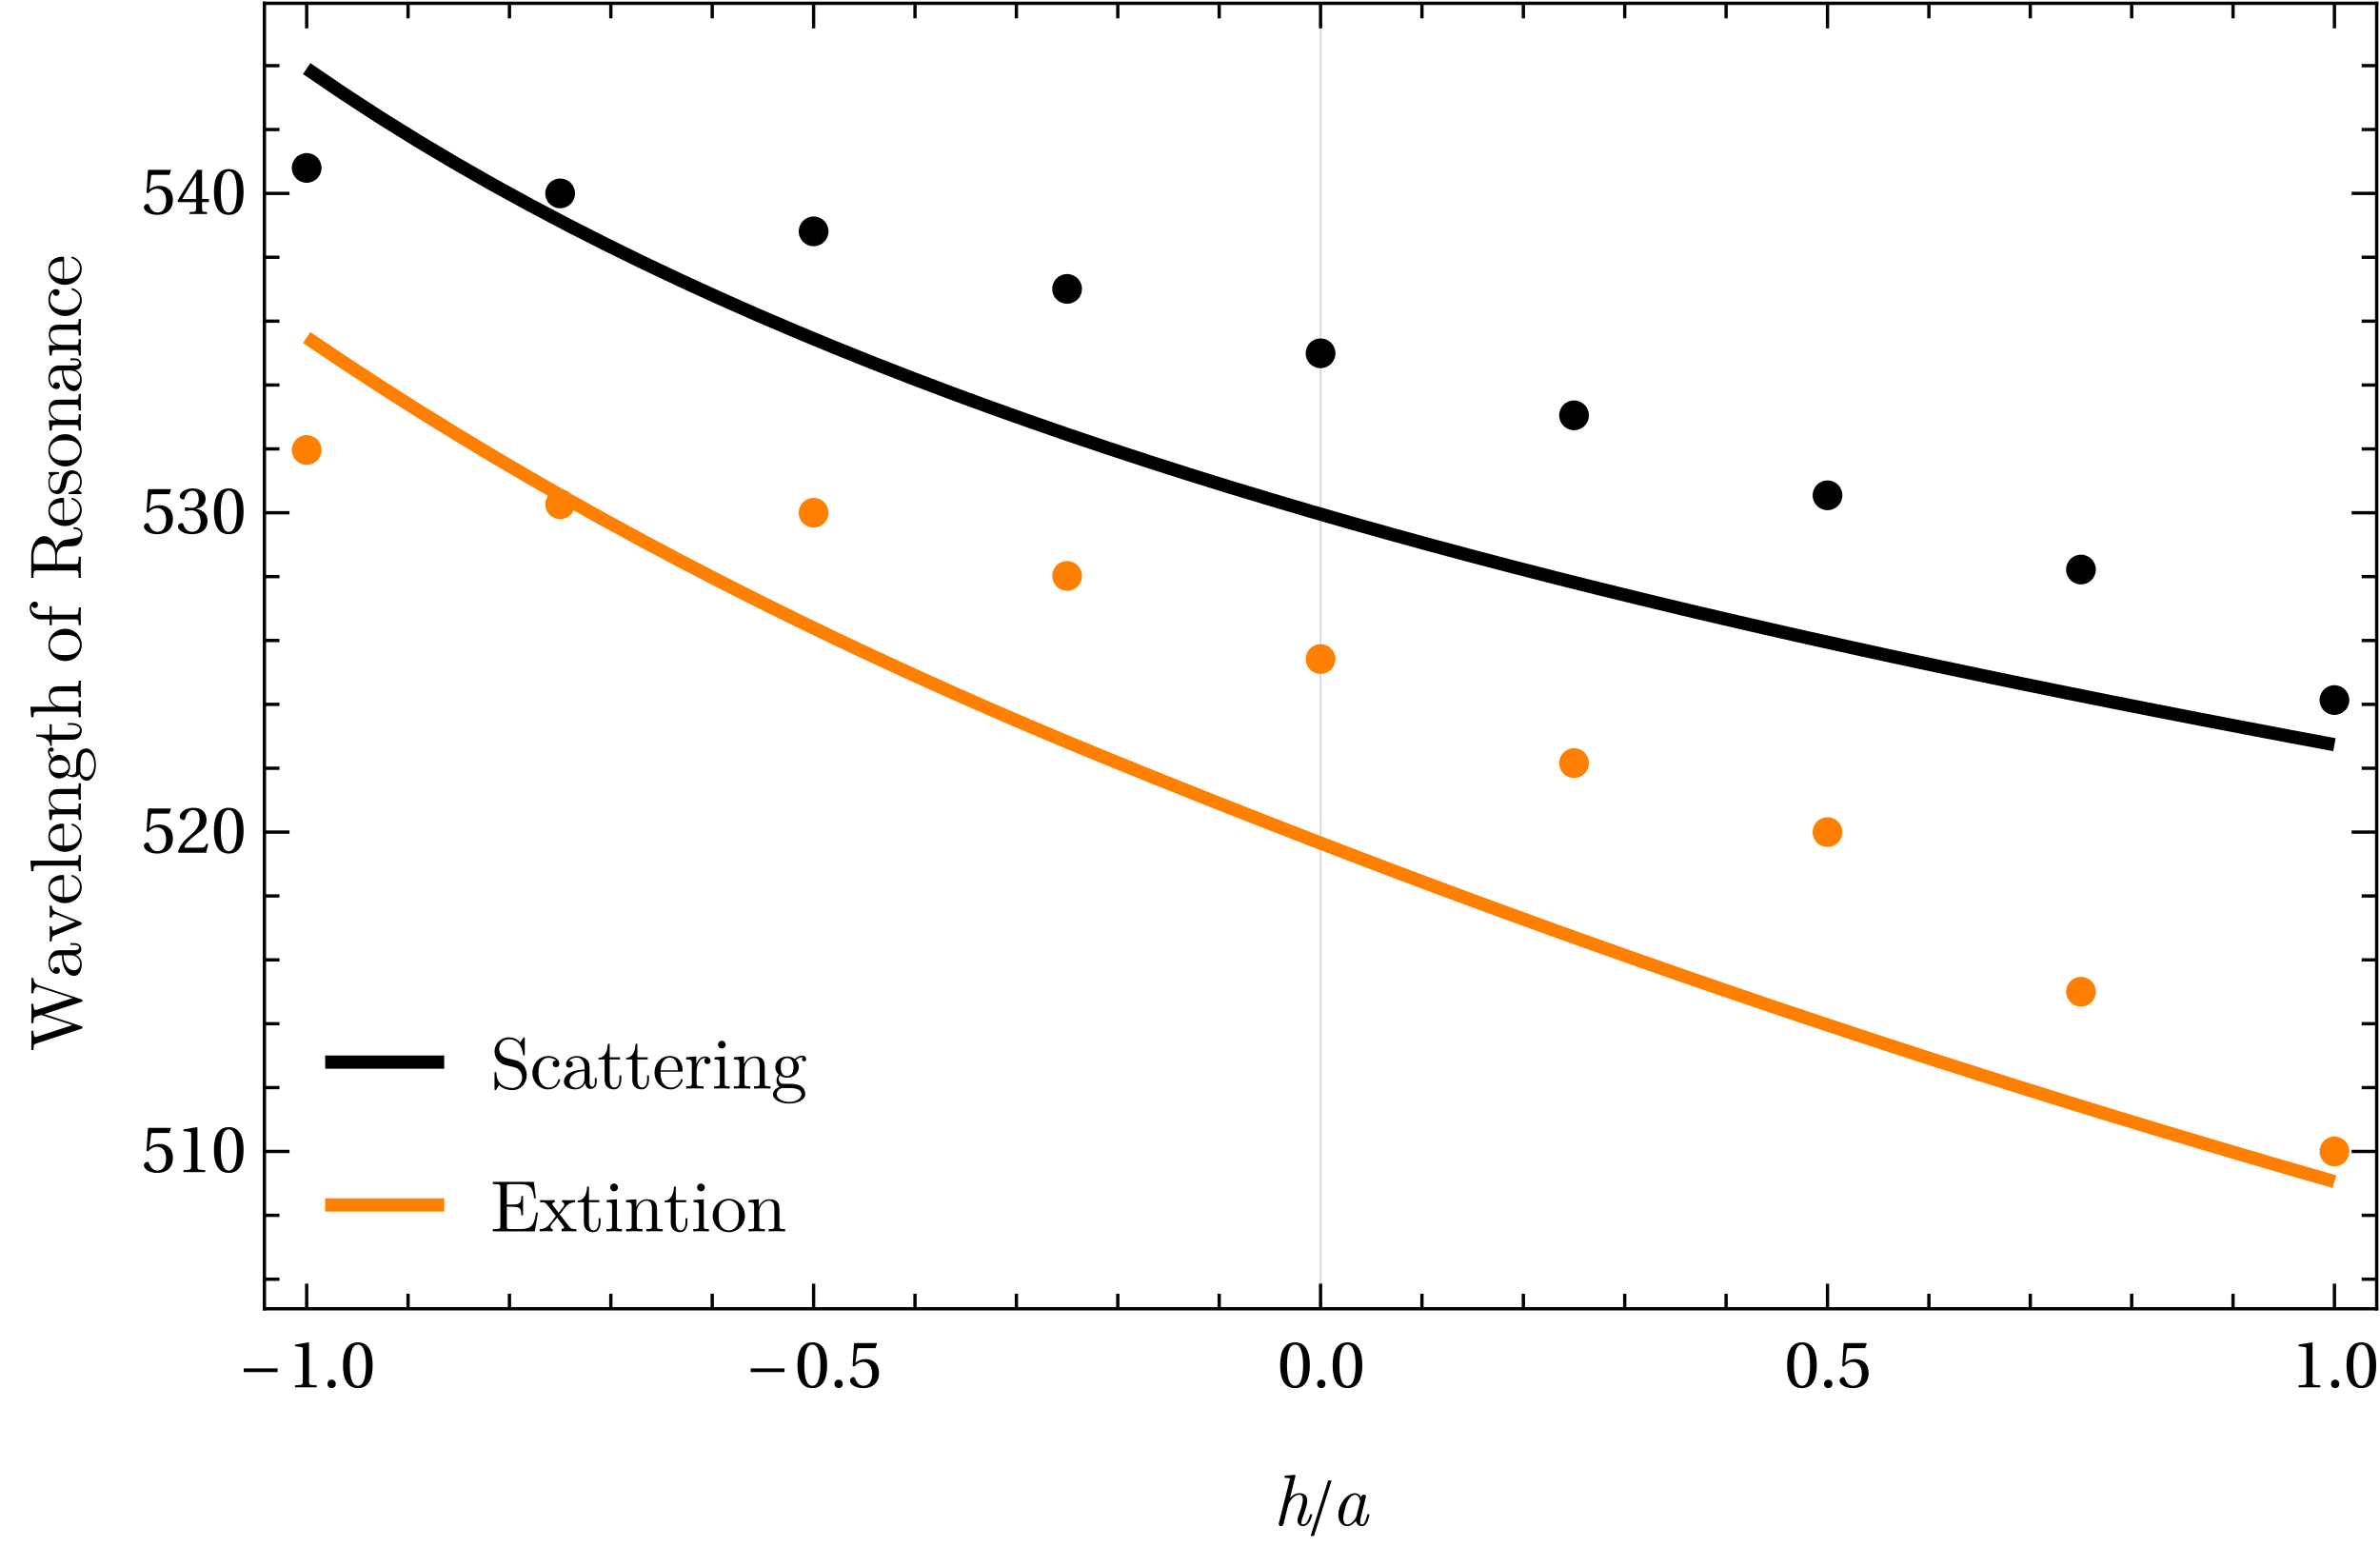 <?xml version="1.0" encoding="UTF-8"?>
<svg xmlns="http://www.w3.org/2000/svg" xmlns:xlink="http://www.w3.org/1999/xlink" width="360pt" height="234pt" viewBox="0 0 360 234" version="1.1">
<defs>
<g>
<symbol overflow="visible" id="glyph0-0">
<path style="stroke:none;" d=""/>
</symbol>
<symbol overflow="visible" id="glyph0-1">
<path style="stroke:none;" d="M 5.484 -2.047 C 5.484 -3.141 4.766 -4.047 3.844 -4.266 L 2.438 -4.609 C 1.75 -4.781 1.312 -5.375 1.312 -6 C 1.312 -6.781 1.906 -7.453 2.766 -7.453 C 4.609 -7.453 4.844 -5.641 4.922 -5.141 C 4.922 -5.078 4.922 -5.016 5.047 -5.016 C 5.188 -5.016 5.188 -5.078 5.188 -5.281 L 5.188 -7.484 C 5.188 -7.672 5.188 -7.75 5.078 -7.75 C 5 -7.75 4.984 -7.75 4.906 -7.609 L 4.516 -6.984 C 4.188 -7.297 3.734 -7.75 2.766 -7.75 C 1.547 -7.75 0.609 -6.781 0.609 -5.625 C 0.609 -4.703 1.203 -3.906 2.062 -3.609 C 2.172 -3.562 2.734 -3.438 3.516 -3.25 C 3.812 -3.172 4.141 -3.094 4.438 -2.688 C 4.672 -2.391 4.781 -2.031 4.781 -1.672 C 4.781 -0.891 4.234 -0.094 3.312 -0.094 C 2.984 -0.094 2.156 -0.156 1.578 -0.688 C 0.938 -1.281 0.906 -1.984 0.891 -2.391 C 0.875 -2.5 0.797 -2.5 0.766 -2.5 C 0.609 -2.5 0.609 -2.422 0.609 -2.219 L 0.609 -0.016 C 0.609 0.172 0.609 0.234 0.734 0.234 C 0.812 0.234 0.828 0.219 0.906 0.094 C 0.906 0.094 0.938 0.062 1.297 -0.531 C 1.641 -0.156 2.344 0.234 3.328 0.234 C 4.609 0.234 5.484 -0.844 5.484 -2.047 Z M 5.484 -2.047 "/>
</symbol>
<symbol overflow="visible" id="glyph0-2">
<path style="stroke:none;" d="M 4.562 -1.312 C 4.562 -1.422 4.453 -1.422 4.422 -1.422 C 4.328 -1.422 4.297 -1.375 4.281 -1.312 C 3.953 -0.281 3.25 -0.156 2.844 -0.156 C 2.25 -0.156 1.281 -0.625 1.281 -2.391 C 1.281 -4.188 2.188 -4.656 2.766 -4.656 C 2.875 -4.656 3.562 -4.641 3.953 -4.25 C 3.5 -4.219 3.438 -3.891 3.438 -3.734 C 3.438 -3.453 3.625 -3.234 3.938 -3.234 C 4.219 -3.234 4.438 -3.422 4.438 -3.75 C 4.438 -4.5 3.609 -4.922 2.766 -4.922 C 1.391 -4.922 0.375 -3.734 0.375 -2.375 C 0.375 -0.969 1.469 0.125 2.734 0.125 C 4.219 0.125 4.562 -1.203 4.562 -1.312 Z M 4.562 -1.312 "/>
</symbol>
<symbol overflow="visible" id="glyph0-3">
<path style="stroke:none;" d="M 5.312 -0.984 L 5.312 -1.594 L 5.031 -1.594 L 5.031 -0.984 C 5.031 -0.344 4.766 -0.281 4.641 -0.281 C 4.281 -0.281 4.234 -0.766 4.234 -0.828 L 4.234 -3.031 C 4.234 -3.484 4.234 -3.922 3.844 -4.328 C 3.406 -4.75 2.859 -4.922 2.328 -4.922 C 1.438 -4.922 0.672 -4.406 0.672 -3.688 C 0.672 -3.359 0.891 -3.172 1.172 -3.172 C 1.484 -3.172 1.688 -3.391 1.688 -3.672 C 1.688 -3.812 1.625 -4.172 1.125 -4.188 C 1.422 -4.562 1.953 -4.688 2.312 -4.688 C 2.844 -4.688 3.469 -4.25 3.469 -3.281 L 3.469 -2.875 C 2.922 -2.844 2.141 -2.812 1.453 -2.469 C 0.625 -2.094 0.359 -1.531 0.359 -1.047 C 0.359 -0.156 1.422 0.125 2.109 0.125 C 2.844 0.125 3.344 -0.312 3.547 -0.844 C 3.594 -0.391 3.891 0.062 4.406 0.062 C 4.641 0.062 5.312 -0.094 5.312 -0.984 Z M 3.469 -1.547 C 3.469 -0.5 2.688 -0.125 2.188 -0.125 C 1.656 -0.125 1.203 -0.5 1.203 -1.062 C 1.203 -1.656 1.656 -2.578 3.469 -2.641 Z M 3.469 -1.547 "/>
</symbol>
<symbol overflow="visible" id="glyph0-4">
<path style="stroke:none;" d="M 3.656 -1.359 L 3.656 -1.984 L 3.375 -1.984 L 3.375 -1.391 C 3.375 -0.578 3.047 -0.156 2.641 -0.156 C 1.906 -0.156 1.906 -1.156 1.906 -1.344 L 1.906 -4.406 L 3.469 -4.406 L 3.469 -4.734 L 1.906 -4.734 L 1.906 -6.766 L 1.625 -6.766 C 1.609 -5.859 1.281 -4.688 0.203 -4.641 L 0.203 -4.406 L 1.141 -4.406 L 1.141 -1.359 C 1.141 -0.016 2.172 0.125 2.562 0.125 C 3.344 0.125 3.656 -0.656 3.656 -1.359 Z M 3.656 -1.359 "/>
</symbol>
<symbol overflow="visible" id="glyph0-5">
<path style="stroke:none;" d="M 4.562 -1.312 C 4.562 -1.422 4.484 -1.438 4.422 -1.438 C 4.328 -1.438 4.297 -1.375 4.281 -1.281 C 3.891 -0.156 2.906 -0.156 2.797 -0.156 C 2.25 -0.156 1.797 -0.484 1.547 -0.891 C 1.219 -1.422 1.219 -2.141 1.219 -2.547 L 4.297 -2.547 C 4.531 -2.547 4.562 -2.547 4.562 -2.766 C 4.562 -3.859 3.969 -4.922 2.594 -4.922 C 1.312 -4.922 0.312 -3.797 0.312 -2.422 C 0.312 -0.953 1.469 0.125 2.734 0.125 C 4.062 0.125 4.562 -1.094 4.562 -1.312 Z M 3.844 -2.766 L 1.234 -2.766 C 1.297 -4.406 2.219 -4.688 2.594 -4.688 C 3.734 -4.688 3.844 -3.203 3.844 -2.766 Z M 3.844 -2.766 "/>
</symbol>
<symbol overflow="visible" id="glyph0-6">
<path style="stroke:none;" d="M 4 -4.188 C 4 -4.547 3.656 -4.859 3.188 -4.859 C 2.391 -4.859 1.984 -4.125 1.844 -3.656 L 1.844 -4.859 L 0.312 -4.734 L 0.312 -4.406 C 1.078 -4.406 1.172 -4.328 1.172 -3.781 L 1.172 -0.844 C 1.172 -0.344 1.047 -0.344 0.312 -0.344 L 0.312 0 L 1.562 -0.031 C 2 -0.031 2.516 -0.031 2.953 0 L 2.953 -0.344 L 2.734 -0.344 C 1.906 -0.344 1.891 -0.469 1.891 -0.859 L 1.891 -2.547 C 1.891 -3.641 2.359 -4.625 3.188 -4.625 C 3.266 -4.625 3.281 -4.625 3.312 -4.609 C 3.281 -4.594 3.062 -4.469 3.062 -4.188 C 3.062 -3.875 3.281 -3.703 3.531 -3.703 C 3.734 -3.703 4 -3.844 4 -4.188 Z M 4 -4.188 "/>
</symbol>
<symbol overflow="visible" id="glyph0-7">
<path style="stroke:none;" d="M 2.719 0 L 2.719 -0.344 C 1.984 -0.344 1.953 -0.391 1.953 -0.828 L 1.953 -4.859 L 0.406 -4.734 L 0.406 -4.406 C 1.125 -4.406 1.219 -4.328 1.219 -3.797 L 1.219 -0.844 C 1.219 -0.344 1.094 -0.344 0.359 -0.344 L 0.359 0 L 1.578 -0.031 C 1.953 -0.031 2.344 -0.016 2.719 0 Z M 2.109 -6.641 C 2.109 -6.938 1.859 -7.234 1.531 -7.234 C 1.156 -7.234 0.938 -6.922 0.938 -6.641 C 0.938 -6.344 1.188 -6.062 1.516 -6.062 C 1.891 -6.062 2.109 -6.375 2.109 -6.641 Z M 2.109 -6.641 "/>
</symbol>
<symbol overflow="visible" id="glyph0-8">
<path style="stroke:none;" d="M 5.891 0 L 5.891 -0.344 C 5.312 -0.344 5.031 -0.344 5.031 -0.672 L 5.031 -2.766 C 5.031 -3.719 5.031 -4.062 4.688 -4.453 C 4.531 -4.641 4.172 -4.859 3.531 -4.859 C 2.734 -4.859 2.219 -4.391 1.906 -3.703 L 1.906 -4.859 L 0.359 -4.734 L 0.359 -4.406 C 1.125 -4.406 1.203 -4.328 1.203 -3.781 L 1.203 -0.844 C 1.203 -0.344 1.094 -0.344 0.359 -0.344 L 0.359 0 L 1.594 -0.031 L 2.828 0 L 2.828 -0.344 C 2.094 -0.344 1.969 -0.344 1.969 -0.844 L 1.969 -2.859 C 1.969 -4 2.75 -4.625 3.453 -4.625 C 4.141 -4.625 4.266 -4.031 4.266 -3.406 L 4.266 -0.844 C 4.266 -0.344 4.141 -0.344 3.406 -0.344 L 3.406 0 L 4.656 -0.031 Z M 5.891 0 "/>
</symbol>
<symbol overflow="visible" id="glyph0-9">
<path style="stroke:none;" d="M 5.328 -4.438 C 5.328 -4.625 5.203 -4.984 4.781 -4.984 C 4.547 -4.984 4.062 -4.922 3.609 -4.469 C 3.141 -4.828 2.688 -4.859 2.438 -4.859 C 1.422 -4.859 0.656 -4.109 0.656 -3.25 C 0.656 -2.766 0.906 -2.359 1.172 -2.125 C 1.031 -1.953 0.844 -1.594 0.844 -1.203 C 0.844 -0.875 0.984 -0.453 1.312 -0.234 C 0.656 -0.047 0.312 0.422 0.312 0.875 C 0.312 1.656 1.391 2.266 2.734 2.266 C 4.031 2.266 5.188 1.703 5.188 0.844 C 5.188 0.469 5.031 -0.094 4.469 -0.406 C 3.891 -0.719 3.25 -0.719 2.578 -0.719 C 2.297 -0.719 1.828 -0.719 1.75 -0.719 C 1.391 -0.766 1.172 -1.109 1.172 -1.469 C 1.172 -1.5 1.172 -1.766 1.359 -1.984 C 1.781 -1.672 2.234 -1.641 2.438 -1.641 C 3.469 -1.641 4.219 -2.391 4.219 -3.25 C 4.219 -3.656 4.047 -4.062 3.766 -4.312 C 4.172 -4.688 4.562 -4.734 4.766 -4.734 C 4.766 -4.734 4.844 -4.734 4.875 -4.734 C 4.75 -4.688 4.703 -4.562 4.703 -4.438 C 4.703 -4.25 4.844 -4.109 5.016 -4.109 C 5.125 -4.109 5.328 -4.188 5.328 -4.438 Z M 3.406 -3.25 C 3.406 -2.953 3.391 -2.609 3.219 -2.328 C 3.141 -2.203 2.875 -1.891 2.438 -1.891 C 1.484 -1.891 1.484 -2.984 1.484 -3.25 C 1.484 -3.547 1.5 -3.891 1.656 -4.172 C 1.75 -4.297 2 -4.609 2.438 -4.609 C 3.406 -4.609 3.406 -3.516 3.406 -3.25 Z M 4.609 0.875 C 4.609 1.469 3.828 2.016 2.75 2.016 C 1.641 2.016 0.875 1.453 0.875 0.875 C 0.875 0.359 1.297 -0.047 1.781 -0.078 L 2.438 -0.078 C 3.375 -0.078 4.609 -0.078 4.609 0.875 Z M 4.609 0.875 "/>
</symbol>
<symbol overflow="visible" id="glyph0-10">
<path style="stroke:none;" d="M 7.172 -2.844 L 6.891 -2.844 C 6.625 -1.141 6.375 -0.344 4.484 -0.344 L 3.016 -0.344 C 2.5 -0.344 2.469 -0.422 2.469 -0.781 L 2.469 -3.719 L 3.469 -3.719 C 4.531 -3.719 4.656 -3.359 4.656 -2.438 L 4.922 -2.438 L 4.922 -5.344 L 4.656 -5.344 C 4.656 -4.406 4.531 -4.062 3.469 -4.062 L 2.469 -4.062 L 2.469 -6.703 C 2.469 -7.062 2.5 -7.141 3.016 -7.141 L 4.438 -7.141 C 6.109 -7.141 6.406 -6.531 6.594 -5 L 6.859 -5 L 6.562 -7.484 L 0.359 -7.484 L 0.359 -7.141 L 0.625 -7.141 C 1.469 -7.141 1.5 -7.016 1.5 -6.625 L 1.5 -0.859 C 1.5 -0.469 1.469 -0.344 0.625 -0.344 L 0.359 -0.344 L 0.359 0 L 6.703 0 Z M 7.172 -2.844 "/>
</symbol>
<symbol overflow="visible" id="glyph0-11">
<path style="stroke:none;" d="M 5.672 0 L 5.672 -0.344 C 5.078 -0.344 4.891 -0.359 4.625 -0.688 L 3.156 -2.578 C 3.484 -3 3.906 -3.547 4.172 -3.828 C 4.516 -4.219 4.969 -4.391 5.484 -4.406 L 5.484 -4.734 C 5.188 -4.719 4.859 -4.703 4.578 -4.703 C 4.25 -4.703 3.656 -4.734 3.516 -4.734 L 3.516 -4.406 C 3.75 -4.375 3.844 -4.234 3.844 -4.062 C 3.844 -3.891 3.734 -3.734 3.672 -3.672 L 2.984 -2.812 L 2.141 -3.922 C 2.031 -4.031 2.031 -4.062 2.031 -4.125 C 2.031 -4.297 2.203 -4.391 2.422 -4.406 L 2.422 -4.734 L 1.234 -4.703 C 1 -4.703 0.484 -4.719 0.188 -4.734 L 0.188 -4.406 C 0.953 -4.406 0.969 -4.391 1.484 -3.734 L 2.578 -2.312 C 2.062 -1.656 2.062 -1.625 1.547 -1 C 1.016 -0.359 0.359 -0.344 0.125 -0.344 L 0.125 0 C 0.422 -0.016 0.766 -0.031 1.047 -0.031 L 2.094 0 L 2.094 -0.344 C 1.844 -0.375 1.766 -0.516 1.766 -0.688 C 1.766 -0.922 2.094 -1.281 2.766 -2.078 L 3.594 -0.984 C 3.688 -0.859 3.828 -0.688 3.828 -0.609 C 3.828 -0.516 3.734 -0.359 3.438 -0.344 L 3.438 0 L 4.625 -0.031 C 4.922 -0.031 5.344 -0.016 5.672 0 Z M 5.672 0 "/>
</symbol>
<symbol overflow="visible" id="glyph0-12">
<path style="stroke:none;" d="M 5.188 -2.359 C 5.188 -3.766 4.078 -4.922 2.75 -4.922 C 1.375 -4.922 0.312 -3.734 0.312 -2.359 C 0.312 -0.938 1.453 0.125 2.734 0.125 C 4.062 0.125 5.188 -0.953 5.188 -2.359 Z M 4.266 -2.438 C 4.266 -2.047 4.266 -1.453 4.031 -0.969 C 3.781 -0.469 3.297 -0.156 2.75 -0.156 C 2.281 -0.156 1.797 -0.391 1.5 -0.891 C 1.219 -1.375 1.219 -2.047 1.219 -2.438 C 1.219 -2.875 1.219 -3.469 1.484 -3.953 C 1.781 -4.453 2.297 -4.688 2.734 -4.688 C 3.219 -4.688 3.703 -4.438 3.984 -3.969 C 4.266 -3.5 4.266 -2.859 4.266 -2.438 Z M 4.266 -2.438 "/>
</symbol>
<symbol overflow="visible" id="glyph1-0">
<path style="stroke:none;" d="M 0.625 0 L 0.625 -8 L 4.375 -8 L 4.375 0 Z M 1.25 -0.625 L 3.75 -0.625 L 3.75 -7.375 L 1.25 -7.375 Z M 1.25 -0.625 "/>
</symbol>
<symbol overflow="visible" id="glyph1-1">
<path style="stroke:none;" d="M 5.781 -2.297 L 0.656 -2.297 L 0.656 -2.859 L 5.781 -2.859 Z M 5.781 -2.297 "/>
</symbol>
<symbol overflow="visible" id="glyph1-2">
<path style="stroke:none;" d="M 3.172 -6.781 L 0.516 1.609 L 0 1.609 L 2.656 -6.781 Z M 3.172 -6.781 "/>
</symbol>
<symbol overflow="visible" id="glyph2-0">
<path style="stroke:none;" d=""/>
</symbol>
<symbol overflow="visible" id="glyph2-1">
<path style="stroke:none;" d="M 4.375 0 L 4.375 -0.297 L 3.531 -0.359 C 3.312 -0.375 3.203 -0.453 3.203 -0.844 L 3.203 -6.734 L 3.156 -6.797 L 1.094 -6.453 L 1.094 -6.203 L 2.016 -6.094 C 2.188 -6.062 2.266 -5.984 2.266 -5.703 L 2.266 -0.844 C 2.266 -0.656 2.234 -0.547 2.172 -0.469 C 2.125 -0.406 2.047 -0.375 1.938 -0.359 L 1.094 -0.297 L 1.094 0 Z M 4.375 0 "/>
</symbol>
<symbol overflow="visible" id="glyph2-2">
<path style="stroke:none;" d="M 1.328 0.125 C 1.719 0.125 1.953 -0.156 1.953 -0.516 C 1.953 -0.875 1.719 -1.156 1.328 -1.156 C 0.953 -1.156 0.703 -0.875 0.703 -0.516 C 0.703 -0.156 0.953 0.125 1.328 0.125 Z M 1.328 0.125 "/>
</symbol>
<symbol overflow="visible" id="glyph2-3">
<path style="stroke:none;" d="M 2.656 -6.453 C 3.594 -6.453 3.875 -4.969 3.875 -3.344 C 3.875 -1.703 3.594 -0.234 2.656 -0.234 C 1.703 -0.234 1.438 -1.703 1.438 -3.344 C 1.438 -4.969 1.703 -6.453 2.656 -6.453 Z M 2.656 -6.797 C 1 -6.797 0.406 -5.344 0.406 -3.344 C 0.406 -1.344 1 0.125 2.656 0.125 C 4.297 0.125 4.891 -1.344 4.891 -3.344 C 4.891 -5.344 4.297 -6.797 2.656 -6.797 Z M 2.656 -6.797 "/>
</symbol>
<symbol overflow="visible" id="glyph2-4">
<path style="stroke:none;" d="M 4.266 -5.922 L 4.5 -6.594 L 4.453 -6.688 L 1.109 -6.688 L 1.016 -6.594 L 0.812 -3.234 L 1.047 -3.125 C 1.469 -3.594 1.875 -3.828 2.422 -3.828 C 3.062 -3.828 3.766 -3.359 3.766 -2.047 C 3.766 -1.016 3.344 -0.234 2.469 -0.234 C 1.766 -0.234 1.406 -0.734 1.203 -1.312 C 1.156 -1.453 1.062 -1.547 0.938 -1.547 C 0.734 -1.547 0.406 -1.344 0.406 -1.016 C 0.406 -0.562 1.094 0.125 2.406 0.125 C 4.047 0.125 4.797 -0.875 4.797 -2.156 C 4.797 -3.547 3.922 -4.266 2.734 -4.266 C 2.188 -4.266 1.594 -4.031 1.266 -3.734 L 1.25 -3.766 L 1.484 -5.625 C 1.516 -5.875 1.578 -5.922 1.766 -5.922 Z M 4.266 -5.922 "/>
</symbol>
<symbol overflow="visible" id="glyph2-5">
<path style="stroke:none;" d="M 4.844 -1.312 L 4.562 -1.375 C 4.359 -0.828 4.156 -0.766 3.766 -0.766 L 1.203 -0.766 C 1.359 -1.281 1.953 -1.984 2.875 -2.656 C 3.844 -3.359 4.578 -3.812 4.578 -4.938 C 4.578 -6.312 3.656 -6.797 2.609 -6.797 C 1.234 -6.797 0.531 -5.969 0.531 -5.453 C 0.531 -5.109 0.906 -4.953 1.078 -4.953 C 1.266 -4.953 1.328 -5.047 1.375 -5.219 C 1.531 -5.906 1.922 -6.453 2.547 -6.453 C 3.312 -6.453 3.531 -5.797 3.531 -5.062 C 3.531 -4 2.984 -3.406 2.125 -2.625 C 0.891 -1.562 0.453 -0.875 0.266 -0.094 L 0.375 0 L 4.516 0 Z M 4.844 -1.312 "/>
</symbol>
<symbol overflow="visible" id="glyph2-6">
<path style="stroke:none;" d="M 1.297 -3.656 C 1.297 -3.484 1.344 -3.375 1.484 -3.375 C 1.594 -3.375 1.875 -3.484 2.344 -3.484 C 3.203 -3.484 3.688 -2.703 3.688 -1.844 C 3.688 -0.656 3.094 -0.234 2.375 -0.234 C 1.719 -0.234 1.297 -0.734 1.094 -1.297 C 1.047 -1.484 0.938 -1.562 0.797 -1.562 C 0.625 -1.562 0.266 -1.375 0.266 -1.016 C 0.266 -0.594 0.953 0.125 2.375 0.125 C 3.812 0.125 4.734 -0.609 4.734 -1.891 C 4.734 -3.234 3.578 -3.625 3.031 -3.688 L 3.031 -3.719 C 3.562 -3.812 4.438 -4.203 4.438 -5.203 C 4.438 -6.312 3.562 -6.797 2.5 -6.797 C 1.188 -6.797 0.531 -6.047 0.531 -5.609 C 0.531 -5.297 0.875 -5.125 1.016 -5.125 C 1.156 -5.125 1.234 -5.203 1.266 -5.328 C 1.484 -6.016 1.875 -6.453 2.438 -6.453 C 3.219 -6.453 3.406 -5.75 3.406 -5.188 C 3.406 -4.594 3.203 -3.844 2.344 -3.844 C 1.875 -3.844 1.594 -3.938 1.484 -3.938 C 1.344 -3.938 1.297 -3.844 1.297 -3.656 Z M 1.297 -3.656 "/>
</symbol>
<symbol overflow="visible" id="glyph2-7">
<path style="stroke:none;" d="M 3 -1.797 L 3 -0.766 C 3 -0.438 2.891 -0.375 2.656 -0.344 L 2.016 -0.297 L 2.016 0 L 4.656 0 L 4.656 -0.297 L 4.203 -0.344 C 3.969 -0.375 3.906 -0.438 3.906 -0.766 L 3.906 -1.797 L 4.938 -1.797 L 4.938 -2.266 L 3.906 -2.266 L 3.906 -6.688 L 3.172 -6.688 C 2.234 -5.297 1.109 -3.562 0.188 -2 L 0.281 -1.797 Z M 0.906 -2.266 C 1.516 -3.344 2.203 -4.5 2.984 -5.703 L 3 -5.703 L 3 -2.266 Z M 0.906 -2.266 "/>
</symbol>
<symbol overflow="visible" id="glyph3-0">
<path style="stroke:none;" d=""/>
</symbol>
<symbol overflow="visible" id="glyph3-1">
<path style="stroke:none;" d="M 5.891 -1.578 C 5.891 -1.688 5.797 -1.688 5.719 -1.688 C 5.578 -1.688 5.578 -1.656 5.531 -1.5 C 5.438 -1.203 5.141 -0.125 4.516 -0.125 C 4.281 -0.125 4.266 -0.281 4.266 -0.438 C 4.266 -0.719 4.375 -1 4.469 -1.266 C 4.688 -1.844 5.141 -3.078 5.141 -3.719 C 5.141 -4.625 4.531 -4.859 4 -4.859 C 3.25 -4.859 2.875 -4.484 2.531 -4.141 L 3.328 -7.359 C 3.344 -7.391 3.359 -7.5 3.359 -7.5 C 3.359 -7.594 3.297 -7.641 3.219 -7.641 C 3.172 -7.641 3.062 -7.625 3.031 -7.609 L 1.953 -7.531 C 1.812 -7.516 1.688 -7.5 1.688 -7.297 C 1.688 -7.172 1.797 -7.172 1.953 -7.172 C 2.484 -7.172 2.516 -7.094 2.516 -6.984 C 2.516 -6.953 2.469 -6.797 2.469 -6.797 L 0.844 -0.312 C 0.844 -0.281 0.828 -0.172 0.828 -0.172 C 0.828 -0.047 0.922 0.125 1.141 0.125 C 1.359 0.125 1.5 -0.062 1.547 -0.188 L 2.016 -2.094 C 2.062 -2.328 2.141 -2.562 2.188 -2.812 C 2.281 -3.203 2.297 -3.219 2.5 -3.578 C 2.719 -3.922 3.188 -4.625 3.953 -4.625 C 4.438 -4.625 4.469 -4.125 4.469 -3.891 C 4.469 -3.219 3.984 -1.906 3.828 -1.469 C 3.688 -1.094 3.656 -0.984 3.656 -0.766 C 3.656 -0.281 3.953 0.125 4.484 0.125 C 5.516 0.125 5.891 -1.516 5.891 -1.578 Z M 5.891 -1.578 "/>
</symbol>
<symbol overflow="visible" id="glyph3-2">
<path style="stroke:none;" d="M 5.781 -1.578 C 5.781 -1.688 5.688 -1.688 5.609 -1.688 C 5.484 -1.688 5.469 -1.672 5.406 -1.438 C 5.25 -0.812 5.031 -0.125 4.656 -0.125 C 4.375 -0.125 4.375 -0.422 4.375 -0.578 C 4.375 -0.656 4.375 -0.828 4.453 -1.141 L 5.203 -4.125 C 5.25 -4.281 5.25 -4.297 5.25 -4.359 C 5.25 -4.594 5.062 -4.641 4.953 -4.641 C 4.594 -4.641 4.516 -4.266 4.516 -4.219 C 4.297 -4.688 3.953 -4.859 3.594 -4.859 C 2.375 -4.859 1.078 -3.188 1.078 -1.578 C 1.078 -0.656 1.578 0.125 2.406 0.125 C 2.812 0.125 3.281 -0.109 3.734 -0.656 C 3.844 -0.109 4.25 0.125 4.641 0.125 C 5.047 0.125 5.281 -0.156 5.438 -0.5 C 5.641 -0.906 5.781 -1.578 5.781 -1.578 Z M 3.812 -1.359 C 3.719 -1.016 3.031 -0.125 2.438 -0.125 C 1.906 -0.125 1.828 -0.766 1.828 -1.094 C 1.828 -1.656 2.172 -2.938 2.359 -3.406 C 2.641 -4.062 3.141 -4.625 3.594 -4.625 C 4.078 -4.625 4.359 -4.047 4.359 -3.594 C 4.359 -3.594 4.344 -3.516 4.328 -3.438 Z M 3.812 -1.359 "/>
</symbol>
<symbol overflow="visible" id="glyph4-0">
<path style="stroke:none;" d=""/>
</symbol>
<symbol overflow="visible" id="glyph4-1">
<path style="stroke:none;" d="M -7.172 -11.094 L -7.516 -11.094 C -7.484 -10.766 -7.484 -10.422 -7.484 -10.094 L -7.516 -8.781 L -7.172 -8.781 C -7.156 -9.531 -6.797 -9.75 -6.594 -9.75 C -6.516 -9.75 -6.438 -9.719 -6.375 -9.688 L -1.281 -8.047 L -6.672 -6.281 C -6.719 -6.266 -6.781 -6.25 -6.844 -6.25 C -7.172 -6.25 -7.172 -6.891 -7.172 -7.172 L -7.516 -7.172 C -7.484 -6.781 -7.484 -6.031 -7.484 -5.609 L -7.516 -4.266 L -7.172 -4.266 C -7.172 -4.891 -7.172 -5.125 -6.781 -5.266 L -6 -5.5 L -1.281 -3.969 L -6.703 -2.203 C -6.734 -2.188 -6.812 -2.172 -6.844 -2.172 C -7.172 -2.172 -7.172 -2.812 -7.172 -3.109 L -7.516 -3.109 C -7.484 -2.703 -7.484 -1.953 -7.484 -1.547 L -7.516 -0.203 L -7.172 -0.203 C -7.172 -1.016 -7.109 -1.062 -6.703 -1.203 L 0.031 -3.406 C 0.125 -3.438 0.234 -3.469 0.234 -3.609 C 0.234 -3.766 0.172 -3.781 0.016 -3.828 L -5.562 -5.641 L 0.031 -7.469 C 0.125 -7.5 0.234 -7.531 0.234 -7.672 C 0.234 -7.828 0.172 -7.859 0.016 -7.891 L -6.438 -10 C -7.062 -10.203 -7.172 -10.672 -7.172 -11.094 Z M -7.172 -11.094 "/>
</symbol>
<symbol overflow="visible" id="glyph4-2">
<path style="stroke:none;" d="M -0.984 -5.312 L -1.594 -5.312 L -1.594 -5.031 L -0.984 -5.031 C -0.344 -5.031 -0.281 -4.766 -0.281 -4.641 C -0.281 -4.281 -0.766 -4.234 -0.828 -4.234 L -3.031 -4.234 C -3.484 -4.234 -3.922 -4.234 -4.328 -3.844 C -4.75 -3.406 -4.922 -2.859 -4.922 -2.328 C -4.922 -1.438 -4.406 -0.672 -3.688 -0.672 C -3.359 -0.672 -3.172 -0.891 -3.172 -1.172 C -3.172 -1.484 -3.391 -1.688 -3.672 -1.688 C -3.812 -1.688 -4.172 -1.625 -4.188 -1.125 C -4.562 -1.422 -4.688 -1.953 -4.688 -2.312 C -4.688 -2.844 -4.25 -3.469 -3.281 -3.469 L -2.875 -3.469 C -2.844 -2.922 -2.812 -2.141 -2.469 -1.453 C -2.094 -0.625 -1.531 -0.359 -1.047 -0.359 C -0.156 -0.359 0.125 -1.422 0.125 -2.109 C 0.125 -2.844 -0.312 -3.344 -0.844 -3.547 C -0.391 -3.594 0.062 -3.891 0.062 -4.406 C 0.062 -4.641 -0.094 -5.312 -0.984 -5.312 Z M -1.547 -3.469 C -0.5 -3.469 -0.125 -2.688 -0.125 -2.188 C -0.125 -1.656 -0.5 -1.203 -1.062 -1.203 C -1.656 -1.203 -2.578 -1.656 -2.641 -3.469 Z M -1.547 -3.469 "/>
</symbol>
<symbol overflow="visible" id="glyph4-3">
<path style="stroke:none;" d="M -4.406 -5.594 L -4.734 -5.594 C -4.719 -5.328 -4.703 -5.016 -4.703 -4.766 L -4.734 -3.812 L -4.406 -3.812 C -4.391 -4.219 -4.141 -4.328 -3.922 -4.328 C -3.828 -4.328 -3.781 -4.312 -3.656 -4.266 L -0.859 -3.141 L -3.922 -1.906 C -4.062 -1.844 -4.109 -1.844 -4.109 -1.844 C -4.406 -1.844 -4.406 -2.281 -4.406 -2.469 L -4.734 -2.469 L -4.703 -1.281 C -4.703 -0.984 -4.719 -0.531 -4.734 -0.203 L -4.406 -0.203 C -4.406 -0.906 -4.328 -0.953 -4 -1.094 L -0.094 -2.672 C 0.062 -2.734 0.125 -2.766 0.125 -2.906 C 0.125 -3.047 0.016 -3.094 -0.094 -3.141 L -3.656 -4.578 C -3.922 -4.672 -4.391 -4.859 -4.406 -5.594 Z M -4.406 -5.594 "/>
</symbol>
<symbol overflow="visible" id="glyph4-4">
<path style="stroke:none;" d="M -1.312 -4.562 C -1.422 -4.562 -1.438 -4.484 -1.438 -4.422 C -1.438 -4.328 -1.375 -4.297 -1.281 -4.281 C -0.156 -3.891 -0.156 -2.906 -0.156 -2.797 C -0.156 -2.25 -0.484 -1.797 -0.891 -1.547 C -1.422 -1.219 -2.141 -1.219 -2.547 -1.219 L -2.547 -4.297 C -2.547 -4.531 -2.547 -4.562 -2.766 -4.562 C -3.859 -4.562 -4.922 -3.969 -4.922 -2.594 C -4.922 -1.312 -3.797 -0.312 -2.422 -0.312 C -0.953 -0.312 0.125 -1.469 0.125 -2.734 C 0.125 -4.062 -1.094 -4.562 -1.312 -4.562 Z M -2.766 -3.844 L -2.766 -1.234 C -4.406 -1.297 -4.688 -2.219 -4.688 -2.594 C -4.688 -3.734 -3.203 -3.844 -2.766 -3.844 Z M -2.766 -3.844 "/>
</symbol>
<symbol overflow="visible" id="glyph4-5">
<path style="stroke:none;" d="M 0 -2.812 L -0.344 -2.812 C -0.344 -2.062 -0.344 -1.953 -0.844 -1.953 L -7.641 -1.953 L -7.516 -0.359 L -7.172 -0.359 C -7.172 -1.141 -7.094 -1.219 -6.562 -1.219 L -0.844 -1.219 C -0.344 -1.219 -0.344 -1.094 -0.344 -0.359 L 0 -0.359 L -0.031 -1.578 Z M 0 -2.812 "/>
</symbol>
<symbol overflow="visible" id="glyph4-6">
<path style="stroke:none;" d="M 0 -5.891 L -0.344 -5.891 C -0.344 -5.312 -0.344 -5.031 -0.672 -5.031 L -2.766 -5.031 C -3.719 -5.031 -4.062 -5.031 -4.453 -4.688 C -4.641 -4.531 -4.859 -4.172 -4.859 -3.531 C -4.859 -2.734 -4.391 -2.219 -3.703 -1.906 L -4.859 -1.906 L -4.734 -0.359 L -4.406 -0.359 C -4.406 -1.125 -4.328 -1.203 -3.781 -1.203 L -0.844 -1.203 C -0.344 -1.203 -0.344 -1.094 -0.344 -0.359 L 0 -0.359 L -0.031 -1.594 L 0 -2.828 L -0.344 -2.828 C -0.344 -2.094 -0.344 -1.969 -0.844 -1.969 L -2.859 -1.969 C -4 -1.969 -4.625 -2.75 -4.625 -3.453 C -4.625 -4.141 -4.031 -4.266 -3.406 -4.266 L -0.844 -4.266 C -0.344 -4.266 -0.344 -4.141 -0.344 -3.406 L 0 -3.406 L -0.031 -4.656 Z M 0 -5.891 "/>
</symbol>
<symbol overflow="visible" id="glyph4-7">
<path style="stroke:none;" d="M -4.438 -5.328 C -4.625 -5.328 -4.984 -5.203 -4.984 -4.781 C -4.984 -4.547 -4.922 -4.062 -4.469 -3.609 C -4.828 -3.141 -4.859 -2.688 -4.859 -2.438 C -4.859 -1.422 -4.109 -0.656 -3.25 -0.656 C -2.766 -0.656 -2.359 -0.906 -2.125 -1.172 C -1.953 -1.031 -1.594 -0.844 -1.203 -0.844 C -0.875 -0.844 -0.453 -0.984 -0.234 -1.312 C -0.047 -0.656 0.422 -0.312 0.875 -0.312 C 1.656 -0.312 2.266 -1.391 2.266 -2.734 C 2.266 -4.031 1.703 -5.188 0.844 -5.188 C 0.469 -5.188 -0.094 -5.031 -0.406 -4.469 C -0.719 -3.891 -0.719 -3.25 -0.719 -2.578 C -0.719 -2.297 -0.719 -1.828 -0.719 -1.75 C -0.766 -1.391 -1.109 -1.172 -1.469 -1.172 C -1.5 -1.172 -1.766 -1.172 -1.984 -1.359 C -1.672 -1.781 -1.641 -2.234 -1.641 -2.438 C -1.641 -3.469 -2.391 -4.219 -3.25 -4.219 C -3.656 -4.219 -4.062 -4.047 -4.312 -3.766 C -4.688 -4.172 -4.734 -4.562 -4.734 -4.766 C -4.734 -4.766 -4.734 -4.844 -4.734 -4.875 C -4.688 -4.75 -4.562 -4.703 -4.438 -4.703 C -4.25 -4.703 -4.109 -4.844 -4.109 -5.016 C -4.109 -5.125 -4.188 -5.328 -4.438 -5.328 Z M -3.25 -3.406 C -2.953 -3.406 -2.609 -3.391 -2.328 -3.219 C -2.203 -3.141 -1.891 -2.875 -1.891 -2.438 C -1.891 -1.484 -2.984 -1.484 -3.25 -1.484 C -3.547 -1.484 -3.891 -1.5 -4.172 -1.656 C -4.297 -1.75 -4.609 -2 -4.609 -2.438 C -4.609 -3.406 -3.516 -3.406 -3.25 -3.406 Z M 0.875 -4.609 C 1.469 -4.609 2.016 -3.828 2.016 -2.75 C 2.016 -1.641 1.453 -0.875 0.875 -0.875 C 0.359 -0.875 -0.047 -1.297 -0.078 -1.781 L -0.078 -2.438 C -0.078 -3.375 -0.078 -4.609 0.875 -4.609 Z M 0.875 -4.609 "/>
</symbol>
<symbol overflow="visible" id="glyph4-8">
<path style="stroke:none;" d="M -1.359 -3.656 L -1.984 -3.656 L -1.984 -3.375 L -1.391 -3.375 C -0.578 -3.375 -0.156 -3.047 -0.156 -2.641 C -0.156 -1.906 -1.156 -1.906 -1.344 -1.906 L -4.406 -1.906 L -4.406 -3.469 L -4.734 -3.469 L -4.734 -1.906 L -6.766 -1.906 L -6.766 -1.625 C -5.859 -1.609 -4.688 -1.281 -4.641 -0.203 L -4.406 -0.203 L -4.406 -1.141 L -1.359 -1.141 C -0.016 -1.141 0.125 -2.172 0.125 -2.562 C 0.125 -3.344 -0.656 -3.656 -1.359 -3.656 Z M -1.359 -3.656 "/>
</symbol>
<symbol overflow="visible" id="glyph4-9">
<path style="stroke:none;" d="M 0 -5.891 L -0.344 -5.891 C -0.344 -5.312 -0.344 -5.031 -0.672 -5.031 L -2.766 -5.031 C -3.719 -5.031 -4.062 -5.031 -4.453 -4.688 C -4.641 -4.531 -4.859 -4.172 -4.859 -3.531 C -4.859 -2.609 -4.203 -2.125 -3.812 -1.953 L -3.812 -1.938 L -7.641 -1.938 L -7.516 -0.359 L -7.172 -0.359 C -7.172 -1.125 -7.094 -1.203 -6.562 -1.203 L -0.844 -1.203 C -0.344 -1.203 -0.344 -1.094 -0.344 -0.359 L 0 -0.359 L -0.031 -1.594 L 0 -2.828 L -0.344 -2.828 C -0.344 -2.094 -0.344 -1.969 -0.844 -1.969 L -2.859 -1.969 C -4 -1.969 -4.625 -2.75 -4.625 -3.453 C -4.625 -4.141 -4.031 -4.266 -3.406 -4.266 L -0.844 -4.266 C -0.344 -4.266 -0.344 -4.141 -0.344 -3.406 L 0 -3.406 L -0.031 -4.656 Z M 0 -5.891 "/>
</symbol>
<symbol overflow="visible" id="glyph4-10">
<path style="stroke:none;" d="M -2.359 -5.188 C -3.766 -5.188 -4.922 -4.078 -4.922 -2.75 C -4.922 -1.375 -3.734 -0.312 -2.359 -0.312 C -0.938 -0.312 0.125 -1.453 0.125 -2.734 C 0.125 -4.062 -0.953 -5.188 -2.359 -5.188 Z M -2.438 -4.266 C -2.047 -4.266 -1.453 -4.266 -0.969 -4.031 C -0.469 -3.781 -0.156 -3.297 -0.156 -2.75 C -0.156 -2.281 -0.391 -1.797 -0.891 -1.5 C -1.375 -1.219 -2.047 -1.219 -2.438 -1.219 C -2.875 -1.219 -3.469 -1.219 -3.953 -1.484 C -4.453 -1.781 -4.688 -2.297 -4.688 -2.734 C -4.688 -3.219 -4.438 -3.703 -3.969 -3.984 C -3.5 -4.266 -2.859 -4.266 -2.438 -4.266 Z M -2.438 -4.266 "/>
</symbol>
<symbol overflow="visible" id="glyph4-11">
<path style="stroke:none;" d="M -6.984 -3.922 C -7.391 -3.922 -7.75 -3.516 -7.75 -2.938 C -7.75 -2.172 -7.172 -1.234 -6 -1.234 L -4.734 -1.234 L -4.734 -0.359 L -4.406 -0.359 L -4.406 -1.234 L -0.844 -1.234 C -0.344 -1.234 -0.344 -1.109 -0.344 -0.375 L 0 -0.375 L -0.031 -1.625 C -0.031 -2.062 -0.031 -2.578 0 -3.031 L -0.344 -3.031 L -0.344 -2.797 C -0.344 -1.984 -0.469 -1.953 -0.859 -1.953 L -4.406 -1.953 L -4.406 -3.219 L -4.734 -3.219 L -4.734 -1.922 L -6.016 -1.922 C -6.984 -1.922 -7.516 -2.453 -7.516 -2.938 C -7.516 -2.969 -7.516 -3.141 -7.438 -3.297 C -7.391 -3.172 -7.25 -2.969 -6.969 -2.969 C -6.719 -2.969 -6.5 -3.141 -6.5 -3.438 C -6.5 -3.766 -6.719 -3.922 -6.984 -3.922 Z M -6.984 -3.922 "/>
</symbol>
<symbol overflow="visible" id="glyph4-12">
<path style="stroke:none;" d="M -0.969 -8.047 C -1.031 -8.047 -1.156 -8.047 -1.156 -7.906 C -1.156 -7.781 -1.062 -7.781 -0.984 -7.781 C -0.203 -7.719 0 -7.328 0 -7.047 C 0 -6.516 -0.562 -6.422 -1.578 -6.266 L -2.469 -6.125 C -3.172 -5.922 -3.531 -5.391 -3.734 -4.781 C -4 -5.859 -4.672 -6.703 -5.531 -6.703 C -6.594 -6.703 -7.516 -5.453 -7.516 -3.844 L -7.516 -0.391 L -7.172 -0.391 L -7.172 -0.656 C -7.172 -1.5 -7.047 -1.516 -6.656 -1.516 L -0.859 -1.516 C -0.469 -1.516 -0.344 -1.5 -0.344 -0.656 L -0.344 -0.391 L 0 -0.391 C -0.031 -0.781 -0.031 -1.562 -0.031 -1.984 C -0.031 -2.422 -0.031 -3.203 0 -3.594 L -0.344 -3.594 L -0.344 -3.328 C -0.344 -2.484 -0.469 -2.469 -0.859 -2.469 L -3.641 -2.469 L -3.641 -3.734 C -3.641 -3.906 -3.641 -4.359 -3.266 -4.75 C -2.875 -5.172 -2.531 -5.172 -1.797 -5.172 C -1.078 -5.172 -0.641 -5.172 -0.219 -5.625 C 0.172 -6.078 0.234 -6.672 0.234 -7 C 0.234 -7.859 -0.656 -8.047 -0.969 -8.047 Z M -5.531 -5.578 C -4.781 -5.578 -3.891 -5.312 -3.891 -3.688 L -3.891 -2.469 L -6.734 -2.469 C -6.984 -2.469 -7.109 -2.469 -7.156 -2.703 C -7.172 -2.812 -7.172 -3.141 -7.172 -3.359 C -7.172 -4.344 -7.125 -5.578 -5.531 -5.578 Z M -5.531 -5.578 "/>
</symbol>
<symbol overflow="visible" id="glyph4-13">
<path style="stroke:none;" d="M -1.406 -3.953 C -1.984 -3.953 -2.328 -3.625 -2.453 -3.5 C -2.812 -3.141 -2.891 -2.703 -2.984 -2.25 C -3.109 -1.625 -3.25 -0.891 -3.891 -0.891 C -4.266 -0.891 -4.719 -1.172 -4.719 -2.125 C -4.719 -3.328 -3.734 -3.391 -3.391 -3.406 C -3.281 -3.422 -3.281 -3.547 -3.281 -3.547 C -3.281 -3.688 -3.344 -3.688 -3.547 -3.688 L -4.656 -3.688 C -4.844 -3.688 -4.922 -3.688 -4.922 -3.562 C -4.922 -3.516 -4.922 -3.484 -4.797 -3.344 C -4.75 -3.312 -4.656 -3.203 -4.625 -3.156 C -4.922 -2.734 -4.922 -2.281 -4.922 -2.125 C -4.922 -0.781 -4.188 -0.359 -3.578 -0.359 C -3.188 -0.359 -2.875 -0.531 -2.641 -0.844 C -2.359 -1.188 -2.281 -1.5 -2.141 -2.281 C -2.094 -2.531 -1.906 -3.438 -1.125 -3.438 C -0.562 -3.438 -0.125 -3.047 -0.125 -2.188 C -0.125 -1.266 -0.75 -0.875 -1.688 -0.656 C -1.828 -0.625 -1.875 -0.609 -1.875 -0.5 C -1.875 -0.359 -1.797 -0.359 -1.594 -0.359 L -0.141 -0.359 C 0.047 -0.359 0.125 -0.359 0.125 -0.484 C 0.125 -0.531 0.109 -0.547 -0.094 -0.766 C -0.125 -0.781 -0.141 -0.781 -0.359 -0.984 C 0.109 -1.469 0.125 -1.953 0.125 -2.188 C 0.125 -3.453 -0.609 -3.953 -1.406 -3.953 Z M -1.406 -3.953 "/>
</symbol>
<symbol overflow="visible" id="glyph4-14">
<path style="stroke:none;" d="M -1.312 -4.562 C -1.422 -4.562 -1.422 -4.453 -1.422 -4.422 C -1.422 -4.328 -1.375 -4.297 -1.312 -4.281 C -0.281 -3.953 -0.156 -3.25 -0.156 -2.844 C -0.156 -2.25 -0.625 -1.281 -2.391 -1.281 C -4.188 -1.281 -4.656 -2.188 -4.656 -2.766 C -4.656 -2.875 -4.641 -3.562 -4.25 -3.953 C -4.219 -3.5 -3.891 -3.438 -3.734 -3.438 C -3.453 -3.438 -3.234 -3.625 -3.234 -3.938 C -3.234 -4.219 -3.422 -4.438 -3.75 -4.438 C -4.5 -4.438 -4.922 -3.609 -4.922 -2.766 C -4.922 -1.391 -3.734 -0.375 -2.375 -0.375 C -0.969 -0.375 0.125 -1.469 0.125 -2.734 C 0.125 -4.219 -1.203 -4.562 -1.312 -4.562 Z M -1.312 -4.562 "/>
</symbol>
</g>
<clipPath id="clip1">
  <path d="M 199 0 L 200 0 L 200 198.961 L 199 198.961 Z M 199 0 "/>
</clipPath>
<clipPath id="clip2">
  <path d="M 38.879 1 L 360 1 L 360 122 L 38.879 122 Z M 38.879 1 "/>
</clipPath>
<clipPath id="clip3">
  <path d="M 38.879 41 L 360 41 L 360 188 L 38.879 188 Z M 38.879 41 "/>
</clipPath>
<clipPath id="clip4">
  <path d="M 48 159 L 68.16 159 L 68.16 162 L 48 162 Z M 48 159 "/>
</clipPath>
<clipPath id="clip5">
  <path d="M 48 181 L 68.16 181 L 68.16 184 L 48 184 Z M 48 181 "/>
</clipPath>
</defs>
<g id="surface80">
<g clip-path="url(#clip1)" clip-rule="nonzero">
<path style="fill:none;stroke-width:0.2;stroke-linecap:butt;stroke-linejoin:miter;stroke:rgb(50%,50%,50%);stroke-opacity:0.4;stroke-miterlimit:3.25;" d="M 199.75 197.965 L 199.75 0.5 "/>
</g>
<g clip-path="url(#clip2)" clip-rule="nonzero">
<path style="fill:none;stroke-width:2;stroke-linecap:butt;stroke-linejoin:miter;stroke:rgb(0%,0%,0%);stroke-opacity:1;stroke-miterlimit:3.25;" d="M 353.109 112.645 L 346.305 111.371 L 339.531 110.086 L 332.789 108.789 L 326.082 107.484 L 319.406 106.164 L 312.762 104.832 L 306.152 103.488 L 299.57 102.125 L 293.02 100.746 L 286.496 99.352 L 280.008 97.938 L 273.543 96.504 L 267.109 95.047 L 260.707 93.57 L 254.328 92.07 L 247.98 90.543 L 241.656 88.992 L 235.359 87.418 L 229.094 85.809 L 222.852 84.176 L 216.633 82.508 L 210.445 80.809 L 204.277 79.074 L 198.137 77.305 L 192.023 75.496 L 185.93 73.652 L 179.863 71.766 L 173.82 69.836 L 167.801 67.859 L 161.805 65.84 L 155.832 63.766 L 149.879 61.645 L 143.953 59.469 L 138.047 57.234 L 132.164 54.941 L 126.301 52.586 L 120.461 50.164 L 114.641 47.676 L 108.844 45.109 L 103.066 42.465 L 97.309 39.742 L 91.57 36.926 L 85.855 34.02 L 80.16 31.012 L 74.48 27.898 L 68.824 24.664 L 63.188 21.309 L 57.566 17.816 L 51.969 14.176 L 46.387 10.375 "/>
</g>
<g clip-path="url(#clip3)" clip-rule="nonzero">
<path style="fill:none;stroke-width:2;stroke-linecap:butt;stroke-linejoin:miter;stroke:rgb(99.998%,50%,0%);stroke-opacity:1;stroke-miterlimit:3.25;" d="M 353.109 178.738 L 346.305 176.773 L 339.531 174.793 L 332.789 172.797 L 326.082 170.785 L 319.406 168.758 L 312.762 166.711 L 306.152 164.648 L 299.57 162.566 L 293.02 160.469 L 286.496 158.355 L 280.008 156.223 L 273.543 154.07 L 267.109 151.906 L 260.707 149.719 L 254.328 147.52 L 247.98 145.297 L 241.656 143.059 L 235.359 140.805 L 229.094 138.531 L 222.852 136.242 L 216.633 133.934 L 210.445 131.609 L 204.277 129.266 L 198.137 126.906 L 192.023 124.531 L 185.93 122.141 L 179.863 119.73 L 173.82 117.309 L 167.801 114.867 L 161.805 112.395 L 155.832 109.879 L 149.879 107.312 L 143.953 104.699 L 138.047 102.035 L 132.164 99.32 L 126.301 96.555 L 120.461 93.734 L 114.641 90.855 L 108.844 87.918 L 103.066 84.922 L 97.309 81.863 L 91.57 78.738 L 85.855 75.547 L 80.16 72.285 L 74.48 68.949 L 68.824 65.539 L 63.188 62.047 L 57.566 58.473 L 51.969 54.812 L 46.387 51.059 "/>
</g>
<path style=" stroke:none;fill-rule:evenodd;fill:rgb(0%,0%,0%);fill-opacity:1;" d="M 355.359 105.891 C 355.359 105.293 355.121 104.719 354.699 104.297 C 354.277 103.875 353.707 103.641 353.109 103.641 C 352.512 103.641 351.941 103.875 351.52 104.297 C 351.098 104.719 350.859 105.293 350.859 105.891 C 350.859 106.484 351.098 107.059 351.52 107.48 C 351.941 107.902 352.512 108.141 353.109 108.141 C 353.707 108.141 354.277 107.902 354.699 107.48 C 355.121 107.059 355.359 106.484 355.359 105.891 Z M 355.359 105.891 "/>
<path style=" stroke:none;fill-rule:evenodd;fill:rgb(0%,0%,0%);fill-opacity:1;" d="M 317.02 86.148 C 317.02 85.551 316.781 84.98 316.359 84.559 C 315.938 84.137 315.367 83.898 314.77 83.898 C 314.172 83.898 313.602 84.137 313.18 84.559 C 312.758 84.98 312.52 85.551 312.52 86.148 C 312.52 86.746 312.758 87.316 313.18 87.738 C 313.602 88.16 314.172 88.398 314.77 88.398 C 315.367 88.398 315.938 88.16 316.359 87.738 C 316.781 87.316 317.02 86.746 317.02 86.148 Z M 317.02 86.148 "/>
<path style=" stroke:none;fill-rule:evenodd;fill:rgb(0%,0%,0%);fill-opacity:1;" d="M 278.68 74.922 C 278.68 74.324 278.441 73.754 278.02 73.332 C 277.598 72.91 277.027 72.672 276.43 72.672 C 275.832 72.672 275.262 72.91 274.84 73.332 C 274.418 73.754 274.18 74.324 274.18 74.922 C 274.18 75.52 274.418 76.09 274.84 76.512 C 275.262 76.934 275.832 77.172 276.43 77.172 C 277.027 77.172 277.598 76.934 278.02 76.512 C 278.441 76.09 278.68 75.52 278.68 74.922 Z M 278.68 74.922 "/>
<path style=" stroke:none;fill-rule:evenodd;fill:rgb(0%,0%,0%);fill-opacity:1;" d="M 240.34 62.824 C 240.34 62.227 240.102 61.656 239.68 61.234 C 239.258 60.812 238.688 60.574 238.09 60.574 C 237.492 60.574 236.922 60.812 236.5 61.234 C 236.074 61.656 235.84 62.227 235.84 62.824 C 235.84 63.422 236.074 63.992 236.5 64.414 C 236.922 64.836 237.492 65.074 238.09 65.074 C 238.688 65.074 239.258 64.836 239.68 64.414 C 240.102 63.992 240.34 63.422 240.34 62.824 Z M 240.34 62.824 "/>
<path style=" stroke:none;fill-rule:evenodd;fill:rgb(0%,0%,0%);fill-opacity:1;" d="M 202 53.441 C 202 52.844 201.762 52.273 201.34 51.852 C 200.918 51.426 200.344 51.191 199.75 51.191 C 199.152 51.191 198.578 51.426 198.156 51.852 C 197.734 52.273 197.5 52.844 197.5 53.441 C 197.5 54.039 197.734 54.609 198.156 55.031 C 198.578 55.453 199.152 55.691 199.75 55.691 C 200.344 55.691 200.918 55.453 201.34 55.031 C 201.762 54.609 202 54.039 202 53.441 Z M 202 53.441 "/>
<path style=" stroke:none;fill-rule:evenodd;fill:rgb(0%,0%,0%);fill-opacity:1;" d="M 163.66 43.699 C 163.66 43.102 163.422 42.531 163 42.109 C 162.578 41.688 162.004 41.449 161.41 41.449 C 160.812 41.449 160.238 41.688 159.816 42.109 C 159.395 42.531 159.16 43.102 159.16 43.699 C 159.16 44.297 159.395 44.867 159.816 45.289 C 160.238 45.711 160.812 45.949 161.41 45.949 C 162.004 45.949 162.578 45.711 163 45.289 C 163.422 44.867 163.66 44.297 163.66 43.699 Z M 163.66 43.699 "/>
<path style=" stroke:none;fill-rule:evenodd;fill:rgb(0%,0%,0%);fill-opacity:1;" d="M 125.316 34.996 C 125.316 34.398 125.082 33.828 124.66 33.406 C 124.238 32.984 123.664 32.746 123.066 32.746 C 122.473 32.746 121.898 32.984 121.477 33.406 C 121.055 33.828 120.816 34.398 120.816 34.996 C 120.816 35.594 121.055 36.164 121.477 36.586 C 121.898 37.008 122.473 37.246 123.066 37.246 C 123.664 37.246 124.238 37.008 124.66 36.586 C 125.082 36.164 125.316 35.594 125.316 34.996 Z M 125.316 34.996 "/>
<path style=" stroke:none;fill-rule:evenodd;fill:rgb(0%,0%,0%);fill-opacity:1;" d="M 86.977 29.254 C 86.977 28.656 86.742 28.086 86.32 27.664 C 85.898 27.242 85.324 27.004 84.727 27.004 C 84.133 27.004 83.559 27.242 83.137 27.664 C 82.715 28.086 82.477 28.656 82.477 29.254 C 82.477 29.852 82.715 30.422 83.137 30.844 C 83.559 31.266 84.133 31.504 84.727 31.504 C 85.324 31.504 85.898 31.266 86.32 30.844 C 86.742 30.422 86.977 29.852 86.977 29.254 Z M 86.977 29.254 "/>
<path style=" stroke:none;fill-rule:evenodd;fill:rgb(0%,0%,0%);fill-opacity:1;" d="M 48.637 25.398 C 48.637 24.801 48.402 24.23 47.98 23.809 C 47.555 23.387 46.984 23.148 46.387 23.148 C 45.789 23.148 45.219 23.387 44.797 23.809 C 44.375 24.23 44.137 24.801 44.137 25.398 C 44.137 25.996 44.375 26.566 44.797 26.992 C 45.219 27.414 45.789 27.648 46.387 27.648 C 46.984 27.648 47.555 27.414 47.98 26.992 C 48.402 26.566 48.637 25.996 48.637 25.398 Z M 48.637 25.398 "/>
<path style=" stroke:none;fill-rule:evenodd;fill:rgb(99.998%,50%,0%);fill-opacity:1;" d="M 355.359 174.168 C 355.359 173.574 355.121 173 354.699 172.578 C 354.277 172.156 353.707 171.918 353.109 171.918 C 352.512 171.918 351.941 172.156 351.52 172.578 C 351.098 173 350.859 173.574 350.859 174.168 C 350.859 174.766 351.098 175.34 351.52 175.762 C 351.941 176.184 352.512 176.418 353.109 176.418 C 353.707 176.418 354.277 176.184 354.699 175.762 C 355.121 175.34 355.359 174.766 355.359 174.168 Z M 355.359 174.168 "/>
<path style=" stroke:none;fill-rule:evenodd;fill:rgb(99.998%,50%,0%);fill-opacity:1;" d="M 317.02 150.008 C 317.02 149.414 316.781 148.84 316.359 148.418 C 315.938 147.996 315.367 147.758 314.77 147.758 C 314.172 147.758 313.602 147.996 313.18 148.418 C 312.758 148.84 312.52 149.414 312.52 150.008 C 312.52 150.605 312.758 151.18 313.18 151.602 C 313.602 152.023 314.172 152.258 314.77 152.258 C 315.367 152.258 315.938 152.023 316.359 151.602 C 316.781 151.18 317.02 150.605 317.02 150.008 Z M 317.02 150.008 "/>
<path style=" stroke:none;fill-rule:evenodd;fill:rgb(99.998%,50%,0%);fill-opacity:1;" d="M 278.68 125.863 C 278.68 125.266 278.441 124.695 278.02 124.273 C 277.598 123.852 277.027 123.613 276.43 123.613 C 275.832 123.613 275.262 123.852 274.84 124.273 C 274.418 124.695 274.18 125.266 274.18 125.863 C 274.18 126.461 274.418 127.035 274.84 127.457 C 275.262 127.879 275.832 128.113 276.43 128.113 C 277.027 128.113 277.598 127.879 278.02 127.457 C 278.441 127.035 278.68 126.461 278.68 125.863 Z M 278.68 125.863 "/>
<path style=" stroke:none;fill-rule:evenodd;fill:rgb(99.998%,50%,0%);fill-opacity:1;" d="M 240.34 115.426 C 240.34 114.828 240.102 114.258 239.68 113.836 C 239.258 113.414 238.688 113.176 238.09 113.176 C 237.492 113.176 236.922 113.414 236.5 113.836 C 236.074 114.258 235.84 114.828 235.84 115.426 C 235.84 116.023 236.074 116.594 236.5 117.016 C 236.922 117.438 237.492 117.676 238.09 117.676 C 238.688 117.676 239.258 117.438 239.68 117.016 C 240.102 116.594 240.34 116.023 240.34 115.426 Z M 240.34 115.426 "/>
<path style=" stroke:none;fill-rule:evenodd;fill:rgb(99.998%,50%,0%);fill-opacity:1;" d="M 202 99.688 C 202 99.09 201.762 98.52 201.34 98.098 C 200.918 97.676 200.344 97.438 199.75 97.438 C 199.152 97.438 198.578 97.676 198.156 98.098 C 197.734 98.52 197.5 99.09 197.5 99.688 C 197.5 100.285 197.734 100.855 198.156 101.277 C 198.578 101.699 199.152 101.938 199.75 101.938 C 200.344 101.938 200.918 101.699 201.34 101.277 C 201.762 100.855 202 100.285 202 99.688 Z M 202 99.688 "/>
<path style=" stroke:none;fill-rule:evenodd;fill:rgb(99.998%,50%,0%);fill-opacity:1;" d="M 163.66 87.113 C 163.66 86.516 163.422 85.941 163 85.52 C 162.578 85.098 162.004 84.863 161.41 84.863 C 160.812 84.863 160.238 85.098 159.816 85.52 C 159.395 85.941 159.16 86.516 159.16 87.113 C 159.16 87.707 159.395 88.281 159.816 88.703 C 160.238 89.125 160.812 89.363 161.41 89.363 C 162.004 89.363 162.578 89.125 163 88.703 C 163.422 88.281 163.66 87.707 163.66 87.113 Z M 163.66 87.113 "/>
<path style=" stroke:none;fill-rule:evenodd;fill:rgb(99.998%,50%,0%);fill-opacity:1;" d="M 125.316 77.559 C 125.316 76.961 125.082 76.391 124.66 75.969 C 124.238 75.547 123.664 75.309 123.066 75.309 C 122.473 75.309 121.898 75.547 121.477 75.969 C 121.055 76.391 120.816 76.961 120.816 77.559 C 120.816 78.156 121.055 78.727 121.477 79.148 C 121.898 79.57 122.473 79.809 123.066 79.809 C 123.664 79.809 124.238 79.57 124.66 79.148 C 125.082 78.727 125.316 78.156 125.316 77.559 Z M 125.316 77.559 "/>
<path style=" stroke:none;fill-rule:evenodd;fill:rgb(99.998%,50%,0%);fill-opacity:1;" d="M 86.977 76.273 C 86.977 75.676 86.742 75.105 86.32 74.684 C 85.898 74.262 85.324 74.023 84.727 74.023 C 84.133 74.023 83.559 74.262 83.137 74.684 C 82.715 75.105 82.477 75.676 82.477 76.273 C 82.477 76.871 82.715 77.441 83.137 77.863 C 83.559 78.285 84.133 78.523 84.727 78.523 C 85.324 78.523 85.898 78.285 86.32 77.863 C 86.742 77.441 86.977 76.871 86.977 76.273 Z M 86.977 76.273 "/>
<path style=" stroke:none;fill-rule:evenodd;fill:rgb(99.998%,50%,0%);fill-opacity:1;" d="M 48.637 68.062 C 48.637 67.465 48.402 66.891 47.98 66.469 C 47.555 66.047 46.984 65.812 46.387 65.812 C 45.789 65.812 45.219 66.047 44.797 66.469 C 44.375 66.891 44.137 67.465 44.137 68.062 C 44.137 68.656 44.375 69.23 44.797 69.652 C 45.219 70.074 45.789 70.312 46.387 70.312 C 46.984 70.312 47.555 70.074 47.98 69.652 C 48.402 69.23 48.637 68.656 48.637 68.062 Z M 48.637 68.062 "/>
<g clip-path="url(#clip4)" clip-rule="nonzero">
<path style="fill:none;stroke-width:2;stroke-linecap:butt;stroke-linejoin:miter;stroke:rgb(0%,0%,0%);stroke-opacity:1;stroke-miterlimit:3.25;" d="M 49.191 160.656 L 67.191 160.656 "/>
</g>
<g style="fill:rgb(0%,0%,0%);fill-opacity:1;">
  <use xlink:href="#glyph0-1" x="74.193" y="164.657"/>
  <use xlink:href="#glyph0-2" x="80.161" y="164.657"/>
  <use xlink:href="#glyph0-3" x="84.943" y="164.657"/>
  <use xlink:href="#glyph0-4" x="90.318" y="164.657"/>
  <use xlink:href="#glyph0-4" x="94.505" y="164.657"/>
  <use xlink:href="#glyph0-5" x="98.693" y="164.657"/>
  <use xlink:href="#glyph0-6" x="103.474" y="164.657"/>
  <use xlink:href="#glyph0-7" x="107.661" y="164.657"/>
  <use xlink:href="#glyph0-8" x="110.646" y="164.657"/>
  <use xlink:href="#glyph0-9" x="116.614" y="164.657"/>
</g>
<g clip-path="url(#clip5)" clip-rule="nonzero">
<path style="fill:none;stroke-width:2;stroke-linecap:butt;stroke-linejoin:miter;stroke:rgb(99.998%,50%,0%);stroke-opacity:1;stroke-miterlimit:3.25;" d="M 49.191 182.258 L 67.191 182.258 "/>
</g>
<g style="fill:rgb(0%,0%,0%);fill-opacity:1;">
  <use xlink:href="#glyph0-10" x="74.193" y="186.257"/>
  <use xlink:href="#glyph0-11" x="81.505" y="186.257"/>
  <use xlink:href="#glyph0-4" x="87.177" y="186.257"/>
  <use xlink:href="#glyph0-7" x="91.364" y="186.257"/>
  <use xlink:href="#glyph0-8" x="94.349" y="186.257"/>
  <use xlink:href="#glyph0-4" x="100.318" y="186.257"/>
  <use xlink:href="#glyph0-7" x="104.505" y="186.257"/>
  <use xlink:href="#glyph0-12" x="107.489" y="186.257"/>
  <use xlink:href="#glyph0-8" x="112.864" y="186.257"/>
</g>
<path style="fill:none;stroke-width:0.5;stroke-linecap:square;stroke-linejoin:miter;stroke:rgb(0%,0%,0%);stroke-opacity:1;stroke-miterlimit:3.25;" d="M 359.5 197.965 L 39.996 197.965 "/>
<path style="fill:none;stroke-width:0.5;stroke-linecap:square;stroke-linejoin:miter;stroke:rgb(0%,0%,0%);stroke-opacity:1;stroke-miterlimit:3.25;" d="M 39.996 197.965 L 39.996 0.5 "/>
<path style="fill:none;stroke-width:0.5;stroke-linecap:square;stroke-linejoin:miter;stroke:rgb(0%,0%,0%);stroke-opacity:1;stroke-miterlimit:3.25;" d="M 39.996 0.5 L 359.5 0.5 "/>
<path style="fill:none;stroke-width:0.5;stroke-linecap:square;stroke-linejoin:miter;stroke:rgb(0%,0%,0%);stroke-opacity:1;stroke-miterlimit:3.25;" d="M 359.5 0.5 L 359.5 197.965 "/>
<path style="fill:none;stroke-width:0.5;stroke-linecap:butt;stroke-linejoin:miter;stroke:rgb(0%,0%,0%);stroke-opacity:1;stroke-miterlimit:3.25;" d="M 46.387 197.965 L 46.387 194.172 "/>
<g style="fill:rgb(0%,0%,0%);fill-opacity:1;">
  <use xlink:href="#glyph1-1" x="36.205" y="209.843"/>
</g>
<g style="fill:rgb(0%,0%,0%);fill-opacity:1;">
  <use xlink:href="#glyph2-1" x="43.539" y="209.843"/>
  <use xlink:href="#glyph2-2" x="48.836" y="209.843"/>
  <use xlink:href="#glyph2-3" x="51.476" y="209.843"/>
</g>
<path style="fill:none;stroke-width:0.5;stroke-linecap:butt;stroke-linejoin:miter;stroke:rgb(0%,0%,0%);stroke-opacity:1;stroke-miterlimit:3.25;" d="M 61.723 197.965 L 61.723 195.688 "/>
<path style="fill:none;stroke-width:0.5;stroke-linecap:butt;stroke-linejoin:miter;stroke:rgb(0%,0%,0%);stroke-opacity:1;stroke-miterlimit:3.25;" d="M 77.059 197.965 L 77.059 195.688 "/>
<path style="fill:none;stroke-width:0.5;stroke-linecap:butt;stroke-linejoin:miter;stroke:rgb(0%,0%,0%);stroke-opacity:1;stroke-miterlimit:3.25;" d="M 92.395 197.965 L 92.395 195.688 "/>
<path style="fill:none;stroke-width:0.5;stroke-linecap:butt;stroke-linejoin:miter;stroke:rgb(0%,0%,0%);stroke-opacity:1;stroke-miterlimit:3.25;" d="M 107.73 197.965 L 107.73 195.688 "/>
<path style="fill:none;stroke-width:0.5;stroke-linecap:butt;stroke-linejoin:miter;stroke:rgb(0%,0%,0%);stroke-opacity:1;stroke-miterlimit:3.25;" d="M 123.066 197.965 L 123.066 194.172 "/>
<g style="fill:rgb(0%,0%,0%);fill-opacity:1;">
  <use xlink:href="#glyph1-1" x="112.886" y="209.843"/>
</g>
<g style="fill:rgb(0%,0%,0%);fill-opacity:1;">
  <use xlink:href="#glyph2-3" x="120.219" y="209.843"/>
  <use xlink:href="#glyph2-2" x="125.516" y="209.843"/>
  <use xlink:href="#glyph2-4" x="128.157" y="209.843"/>
</g>
<path style="fill:none;stroke-width:0.5;stroke-linecap:butt;stroke-linejoin:miter;stroke:rgb(0%,0%,0%);stroke-opacity:1;stroke-miterlimit:3.25;" d="M 138.402 197.965 L 138.402 195.688 "/>
<path style="fill:none;stroke-width:0.5;stroke-linecap:butt;stroke-linejoin:miter;stroke:rgb(0%,0%,0%);stroke-opacity:1;stroke-miterlimit:3.25;" d="M 153.742 197.965 L 153.742 195.688 "/>
<path style="fill:none;stroke-width:0.5;stroke-linecap:butt;stroke-linejoin:miter;stroke:rgb(0%,0%,0%);stroke-opacity:1;stroke-miterlimit:3.25;" d="M 169.078 197.965 L 169.078 195.688 "/>
<path style="fill:none;stroke-width:0.5;stroke-linecap:butt;stroke-linejoin:miter;stroke:rgb(0%,0%,0%);stroke-opacity:1;stroke-miterlimit:3.25;" d="M 184.414 197.965 L 184.414 195.688 "/>
<path style="fill:none;stroke-width:0.5;stroke-linecap:butt;stroke-linejoin:miter;stroke:rgb(0%,0%,0%);stroke-opacity:1;stroke-miterlimit:3.25;" d="M 199.75 197.965 L 199.75 194.172 "/>
<g style="fill:rgb(0%,0%,0%);fill-opacity:1;">
  <use xlink:href="#glyph2-3" x="193.233" y="209.843"/>
  <use xlink:href="#glyph2-2" x="198.53" y="209.843"/>
  <use xlink:href="#glyph2-3" x="201.171" y="209.843"/>
</g>
<path style="fill:none;stroke-width:0.5;stroke-linecap:butt;stroke-linejoin:miter;stroke:rgb(0%,0%,0%);stroke-opacity:1;stroke-miterlimit:3.25;" d="M 215.086 197.965 L 215.086 195.688 "/>
<path style="fill:none;stroke-width:0.5;stroke-linecap:butt;stroke-linejoin:miter;stroke:rgb(0%,0%,0%);stroke-opacity:1;stroke-miterlimit:3.25;" d="M 230.422 197.965 L 230.422 195.688 "/>
<path style="fill:none;stroke-width:0.5;stroke-linecap:butt;stroke-linejoin:miter;stroke:rgb(0%,0%,0%);stroke-opacity:1;stroke-miterlimit:3.25;" d="M 245.758 197.965 L 245.758 195.688 "/>
<path style="fill:none;stroke-width:0.5;stroke-linecap:butt;stroke-linejoin:miter;stroke:rgb(0%,0%,0%);stroke-opacity:1;stroke-miterlimit:3.25;" d="M 261.094 197.965 L 261.094 195.688 "/>
<path style="fill:none;stroke-width:0.5;stroke-linecap:butt;stroke-linejoin:miter;stroke:rgb(0%,0%,0%);stroke-opacity:1;stroke-miterlimit:3.25;" d="M 276.43 197.965 L 276.43 194.172 "/>
<g style="fill:rgb(0%,0%,0%);fill-opacity:1;">
  <use xlink:href="#glyph2-3" x="269.914" y="209.843"/>
  <use xlink:href="#glyph2-2" x="275.211" y="209.843"/>
  <use xlink:href="#glyph2-4" x="277.851" y="209.843"/>
</g>
<path style="fill:none;stroke-width:0.5;stroke-linecap:butt;stroke-linejoin:miter;stroke:rgb(0%,0%,0%);stroke-opacity:1;stroke-miterlimit:3.25;" d="M 291.766 197.965 L 291.766 195.688 "/>
<path style="fill:none;stroke-width:0.5;stroke-linecap:butt;stroke-linejoin:miter;stroke:rgb(0%,0%,0%);stroke-opacity:1;stroke-miterlimit:3.25;" d="M 307.102 197.965 L 307.102 195.688 "/>
<path style="fill:none;stroke-width:0.5;stroke-linecap:butt;stroke-linejoin:miter;stroke:rgb(0%,0%,0%);stroke-opacity:1;stroke-miterlimit:3.25;" d="M 322.438 197.965 L 322.438 195.688 "/>
<path style="fill:none;stroke-width:0.5;stroke-linecap:butt;stroke-linejoin:miter;stroke:rgb(0%,0%,0%);stroke-opacity:1;stroke-miterlimit:3.25;" d="M 337.773 197.965 L 337.773 195.688 "/>
<path style="fill:none;stroke-width:0.5;stroke-linecap:butt;stroke-linejoin:miter;stroke:rgb(0%,0%,0%);stroke-opacity:1;stroke-miterlimit:3.25;" d="M 353.109 197.965 L 353.109 194.172 "/>
<g style="fill:rgb(0%,0%,0%);fill-opacity:1;">
  <use xlink:href="#glyph2-1" x="346.594" y="209.843"/>
  <use xlink:href="#glyph2-2" x="351.891" y="209.843"/>
  <use xlink:href="#glyph2-3" x="354.532" y="209.843"/>
</g>
<path style="fill:none;stroke-width:0.5;stroke-linecap:butt;stroke-linejoin:miter;stroke:rgb(0%,0%,0%);stroke-opacity:1;stroke-miterlimit:3.25;" d="M 39.996 193.492 L 42.273 193.492 "/>
<path style="fill:none;stroke-width:0.5;stroke-linecap:butt;stroke-linejoin:miter;stroke:rgb(0%,0%,0%);stroke-opacity:1;stroke-miterlimit:3.25;" d="M 39.996 183.832 L 42.273 183.832 "/>
<path style="fill:none;stroke-width:0.5;stroke-linecap:butt;stroke-linejoin:miter;stroke:rgb(0%,0%,0%);stroke-opacity:1;stroke-miterlimit:3.25;" d="M 39.996 174.168 L 43.789 174.168 "/>
<g style="fill:rgb(0%,0%,0%);fill-opacity:1;">
  <use xlink:href="#glyph2-4" x="21.36" y="177.289"/>
  <use xlink:href="#glyph2-1" x="26.657" y="177.289"/>
  <use xlink:href="#glyph2-3" x="31.954" y="177.289"/>
</g>
<path style="fill:none;stroke-width:0.5;stroke-linecap:butt;stroke-linejoin:miter;stroke:rgb(0%,0%,0%);stroke-opacity:1;stroke-miterlimit:3.25;" d="M 39.996 164.508 L 42.273 164.508 "/>
<path style="fill:none;stroke-width:0.5;stroke-linecap:butt;stroke-linejoin:miter;stroke:rgb(0%,0%,0%);stroke-opacity:1;stroke-miterlimit:3.25;" d="M 39.996 154.848 L 42.273 154.848 "/>
<path style="fill:none;stroke-width:0.5;stroke-linecap:butt;stroke-linejoin:miter;stroke:rgb(0%,0%,0%);stroke-opacity:1;stroke-miterlimit:3.25;" d="M 39.996 145.188 L 42.273 145.188 "/>
<path style="fill:none;stroke-width:0.5;stroke-linecap:butt;stroke-linejoin:miter;stroke:rgb(0%,0%,0%);stroke-opacity:1;stroke-miterlimit:3.25;" d="M 39.996 135.523 L 42.273 135.523 "/>
<path style="fill:none;stroke-width:0.5;stroke-linecap:butt;stroke-linejoin:miter;stroke:rgb(0%,0%,0%);stroke-opacity:1;stroke-miterlimit:3.25;" d="M 39.996 125.863 L 43.789 125.863 "/>
<g style="fill:rgb(0%,0%,0%);fill-opacity:1;">
  <use xlink:href="#glyph2-4" x="21.36" y="128.984"/>
  <use xlink:href="#glyph2-5" x="26.657" y="128.984"/>
  <use xlink:href="#glyph2-3" x="31.954" y="128.984"/>
</g>
<path style="fill:none;stroke-width:0.5;stroke-linecap:butt;stroke-linejoin:miter;stroke:rgb(0%,0%,0%);stroke-opacity:1;stroke-miterlimit:3.25;" d="M 39.996 116.203 L 42.273 116.203 "/>
<path style="fill:none;stroke-width:0.5;stroke-linecap:butt;stroke-linejoin:miter;stroke:rgb(0%,0%,0%);stroke-opacity:1;stroke-miterlimit:3.25;" d="M 39.996 106.543 L 42.273 106.543 "/>
<path style="fill:none;stroke-width:0.5;stroke-linecap:butt;stroke-linejoin:miter;stroke:rgb(0%,0%,0%);stroke-opacity:1;stroke-miterlimit:3.25;" d="M 39.996 96.883 L 42.273 96.883 "/>
<path style="fill:none;stroke-width:0.5;stroke-linecap:butt;stroke-linejoin:miter;stroke:rgb(0%,0%,0%);stroke-opacity:1;stroke-miterlimit:3.25;" d="M 39.996 87.219 L 42.273 87.219 "/>
<path style="fill:none;stroke-width:0.5;stroke-linecap:butt;stroke-linejoin:miter;stroke:rgb(0%,0%,0%);stroke-opacity:1;stroke-miterlimit:3.25;" d="M 39.996 77.559 L 43.789 77.559 "/>
<g style="fill:rgb(0%,0%,0%);fill-opacity:1;">
  <use xlink:href="#glyph2-4" x="21.36" y="80.679"/>
  <use xlink:href="#glyph2-6" x="26.657" y="80.679"/>
  <use xlink:href="#glyph2-3" x="31.954" y="80.679"/>
</g>
<path style="fill:none;stroke-width:0.5;stroke-linecap:butt;stroke-linejoin:miter;stroke:rgb(0%,0%,0%);stroke-opacity:1;stroke-miterlimit:3.25;" d="M 39.996 67.898 L 42.273 67.898 "/>
<path style="fill:none;stroke-width:0.5;stroke-linecap:butt;stroke-linejoin:miter;stroke:rgb(0%,0%,0%);stroke-opacity:1;stroke-miterlimit:3.25;" d="M 39.996 58.238 L 42.273 58.238 "/>
<path style="fill:none;stroke-width:0.5;stroke-linecap:butt;stroke-linejoin:miter;stroke:rgb(0%,0%,0%);stroke-opacity:1;stroke-miterlimit:3.25;" d="M 39.996 48.578 L 42.273 48.578 "/>
<path style="fill:none;stroke-width:0.5;stroke-linecap:butt;stroke-linejoin:miter;stroke:rgb(0%,0%,0%);stroke-opacity:1;stroke-miterlimit:3.25;" d="M 39.996 38.914 L 42.273 38.914 "/>
<path style="fill:none;stroke-width:0.5;stroke-linecap:butt;stroke-linejoin:miter;stroke:rgb(0%,0%,0%);stroke-opacity:1;stroke-miterlimit:3.25;" d="M 39.996 29.254 L 43.789 29.254 "/>
<g style="fill:rgb(0%,0%,0%);fill-opacity:1;">
  <use xlink:href="#glyph2-4" x="21.36" y="32.374"/>
  <use xlink:href="#glyph2-7" x="26.657" y="32.374"/>
  <use xlink:href="#glyph2-3" x="31.954" y="32.374"/>
</g>
<path style="fill:none;stroke-width:0.5;stroke-linecap:butt;stroke-linejoin:miter;stroke:rgb(0%,0%,0%);stroke-opacity:1;stroke-miterlimit:3.25;" d="M 39.996 19.594 L 42.273 19.594 "/>
<path style="fill:none;stroke-width:0.5;stroke-linecap:butt;stroke-linejoin:miter;stroke:rgb(0%,0%,0%);stroke-opacity:1;stroke-miterlimit:3.25;" d="M 39.996 9.934 L 42.273 9.934 "/>
<path style="fill:none;stroke-width:0.5;stroke-linecap:butt;stroke-linejoin:miter;stroke:rgb(0%,0%,0%);stroke-opacity:1;stroke-miterlimit:3.25;" d="M 46.387 0.5 L 46.387 4.293 "/>
<path style="fill:none;stroke-width:0.5;stroke-linecap:butt;stroke-linejoin:miter;stroke:rgb(0%,0%,0%);stroke-opacity:1;stroke-miterlimit:3.25;" d="M 61.723 0.5 L 61.723 2.773 "/>
<path style="fill:none;stroke-width:0.5;stroke-linecap:butt;stroke-linejoin:miter;stroke:rgb(0%,0%,0%);stroke-opacity:1;stroke-miterlimit:3.25;" d="M 77.059 0.5 L 77.059 2.773 "/>
<path style="fill:none;stroke-width:0.5;stroke-linecap:butt;stroke-linejoin:miter;stroke:rgb(0%,0%,0%);stroke-opacity:1;stroke-miterlimit:3.25;" d="M 92.395 0.5 L 92.395 2.773 "/>
<path style="fill:none;stroke-width:0.5;stroke-linecap:butt;stroke-linejoin:miter;stroke:rgb(0%,0%,0%);stroke-opacity:1;stroke-miterlimit:3.25;" d="M 107.73 0.5 L 107.73 2.773 "/>
<path style="fill:none;stroke-width:0.5;stroke-linecap:butt;stroke-linejoin:miter;stroke:rgb(0%,0%,0%);stroke-opacity:1;stroke-miterlimit:3.25;" d="M 123.066 0.5 L 123.066 4.293 "/>
<path style="fill:none;stroke-width:0.5;stroke-linecap:butt;stroke-linejoin:miter;stroke:rgb(0%,0%,0%);stroke-opacity:1;stroke-miterlimit:3.25;" d="M 138.402 0.5 L 138.402 2.773 "/>
<path style="fill:none;stroke-width:0.5;stroke-linecap:butt;stroke-linejoin:miter;stroke:rgb(0%,0%,0%);stroke-opacity:1;stroke-miterlimit:3.25;" d="M 153.742 0.5 L 153.742 2.773 "/>
<path style="fill:none;stroke-width:0.5;stroke-linecap:butt;stroke-linejoin:miter;stroke:rgb(0%,0%,0%);stroke-opacity:1;stroke-miterlimit:3.25;" d="M 169.078 0.5 L 169.078 2.773 "/>
<path style="fill:none;stroke-width:0.5;stroke-linecap:butt;stroke-linejoin:miter;stroke:rgb(0%,0%,0%);stroke-opacity:1;stroke-miterlimit:3.25;" d="M 184.414 0.5 L 184.414 2.773 "/>
<path style="fill:none;stroke-width:0.5;stroke-linecap:butt;stroke-linejoin:miter;stroke:rgb(0%,0%,0%);stroke-opacity:1;stroke-miterlimit:3.25;" d="M 199.75 0.5 L 199.75 4.293 "/>
<path style="fill:none;stroke-width:0.5;stroke-linecap:butt;stroke-linejoin:miter;stroke:rgb(0%,0%,0%);stroke-opacity:1;stroke-miterlimit:3.25;" d="M 215.086 0.5 L 215.086 2.773 "/>
<path style="fill:none;stroke-width:0.5;stroke-linecap:butt;stroke-linejoin:miter;stroke:rgb(0%,0%,0%);stroke-opacity:1;stroke-miterlimit:3.25;" d="M 230.422 0.5 L 230.422 2.773 "/>
<path style="fill:none;stroke-width:0.5;stroke-linecap:butt;stroke-linejoin:miter;stroke:rgb(0%,0%,0%);stroke-opacity:1;stroke-miterlimit:3.25;" d="M 245.758 0.5 L 245.758 2.773 "/>
<path style="fill:none;stroke-width:0.5;stroke-linecap:butt;stroke-linejoin:miter;stroke:rgb(0%,0%,0%);stroke-opacity:1;stroke-miterlimit:3.25;" d="M 261.094 0.5 L 261.094 2.773 "/>
<path style="fill:none;stroke-width:0.5;stroke-linecap:butt;stroke-linejoin:miter;stroke:rgb(0%,0%,0%);stroke-opacity:1;stroke-miterlimit:3.25;" d="M 276.43 0.5 L 276.43 4.293 "/>
<path style="fill:none;stroke-width:0.5;stroke-linecap:butt;stroke-linejoin:miter;stroke:rgb(0%,0%,0%);stroke-opacity:1;stroke-miterlimit:3.25;" d="M 291.766 0.5 L 291.766 2.773 "/>
<path style="fill:none;stroke-width:0.5;stroke-linecap:butt;stroke-linejoin:miter;stroke:rgb(0%,0%,0%);stroke-opacity:1;stroke-miterlimit:3.25;" d="M 307.102 0.5 L 307.102 2.773 "/>
<path style="fill:none;stroke-width:0.5;stroke-linecap:butt;stroke-linejoin:miter;stroke:rgb(0%,0%,0%);stroke-opacity:1;stroke-miterlimit:3.25;" d="M 322.438 0.5 L 322.438 2.773 "/>
<path style="fill:none;stroke-width:0.5;stroke-linecap:butt;stroke-linejoin:miter;stroke:rgb(0%,0%,0%);stroke-opacity:1;stroke-miterlimit:3.25;" d="M 337.773 0.5 L 337.773 2.773 "/>
<path style="fill:none;stroke-width:0.5;stroke-linecap:butt;stroke-linejoin:miter;stroke:rgb(0%,0%,0%);stroke-opacity:1;stroke-miterlimit:3.25;" d="M 353.109 0.5 L 353.109 4.293 "/>
<path style="fill:none;stroke-width:0.5;stroke-linecap:butt;stroke-linejoin:miter;stroke:rgb(0%,0%,0%);stroke-opacity:1;stroke-miterlimit:3.25;" d="M 359.5 193.492 L 357.227 193.492 "/>
<path style="fill:none;stroke-width:0.5;stroke-linecap:butt;stroke-linejoin:miter;stroke:rgb(0%,0%,0%);stroke-opacity:1;stroke-miterlimit:3.25;" d="M 359.5 183.832 L 357.227 183.832 "/>
<path style="fill:none;stroke-width:0.5;stroke-linecap:butt;stroke-linejoin:miter;stroke:rgb(0%,0%,0%);stroke-opacity:1;stroke-miterlimit:3.25;" d="M 359.5 174.168 L 355.707 174.168 "/>
<path style="fill:none;stroke-width:0.5;stroke-linecap:butt;stroke-linejoin:miter;stroke:rgb(0%,0%,0%);stroke-opacity:1;stroke-miterlimit:3.25;" d="M 359.5 164.508 L 357.227 164.508 "/>
<path style="fill:none;stroke-width:0.5;stroke-linecap:butt;stroke-linejoin:miter;stroke:rgb(0%,0%,0%);stroke-opacity:1;stroke-miterlimit:3.25;" d="M 359.5 154.848 L 357.227 154.848 "/>
<path style="fill:none;stroke-width:0.5;stroke-linecap:butt;stroke-linejoin:miter;stroke:rgb(0%,0%,0%);stroke-opacity:1;stroke-miterlimit:3.25;" d="M 359.5 145.188 L 357.227 145.188 "/>
<path style="fill:none;stroke-width:0.5;stroke-linecap:butt;stroke-linejoin:miter;stroke:rgb(0%,0%,0%);stroke-opacity:1;stroke-miterlimit:3.25;" d="M 359.5 135.523 L 357.227 135.523 "/>
<path style="fill:none;stroke-width:0.5;stroke-linecap:butt;stroke-linejoin:miter;stroke:rgb(0%,0%,0%);stroke-opacity:1;stroke-miterlimit:3.25;" d="M 359.5 125.863 L 355.707 125.863 "/>
<path style="fill:none;stroke-width:0.5;stroke-linecap:butt;stroke-linejoin:miter;stroke:rgb(0%,0%,0%);stroke-opacity:1;stroke-miterlimit:3.25;" d="M 359.5 116.203 L 357.227 116.203 "/>
<path style="fill:none;stroke-width:0.5;stroke-linecap:butt;stroke-linejoin:miter;stroke:rgb(0%,0%,0%);stroke-opacity:1;stroke-miterlimit:3.25;" d="M 359.5 106.543 L 357.227 106.543 "/>
<path style="fill:none;stroke-width:0.5;stroke-linecap:butt;stroke-linejoin:miter;stroke:rgb(0%,0%,0%);stroke-opacity:1;stroke-miterlimit:3.25;" d="M 359.5 96.883 L 357.227 96.883 "/>
<path style="fill:none;stroke-width:0.5;stroke-linecap:butt;stroke-linejoin:miter;stroke:rgb(0%,0%,0%);stroke-opacity:1;stroke-miterlimit:3.25;" d="M 359.5 87.219 L 357.227 87.219 "/>
<path style="fill:none;stroke-width:0.5;stroke-linecap:butt;stroke-linejoin:miter;stroke:rgb(0%,0%,0%);stroke-opacity:1;stroke-miterlimit:3.25;" d="M 359.5 77.559 L 355.707 77.559 "/>
<path style="fill:none;stroke-width:0.5;stroke-linecap:butt;stroke-linejoin:miter;stroke:rgb(0%,0%,0%);stroke-opacity:1;stroke-miterlimit:3.25;" d="M 359.5 67.898 L 357.227 67.898 "/>
<path style="fill:none;stroke-width:0.5;stroke-linecap:butt;stroke-linejoin:miter;stroke:rgb(0%,0%,0%);stroke-opacity:1;stroke-miterlimit:3.25;" d="M 359.5 58.238 L 357.227 58.238 "/>
<path style="fill:none;stroke-width:0.5;stroke-linecap:butt;stroke-linejoin:miter;stroke:rgb(0%,0%,0%);stroke-opacity:1;stroke-miterlimit:3.25;" d="M 359.5 48.578 L 357.227 48.578 "/>
<path style="fill:none;stroke-width:0.5;stroke-linecap:butt;stroke-linejoin:miter;stroke:rgb(0%,0%,0%);stroke-opacity:1;stroke-miterlimit:3.25;" d="M 359.5 38.914 L 357.227 38.914 "/>
<path style="fill:none;stroke-width:0.5;stroke-linecap:butt;stroke-linejoin:miter;stroke:rgb(0%,0%,0%);stroke-opacity:1;stroke-miterlimit:3.25;" d="M 359.5 29.254 L 355.707 29.254 "/>
<path style="fill:none;stroke-width:0.5;stroke-linecap:butt;stroke-linejoin:miter;stroke:rgb(0%,0%,0%);stroke-opacity:1;stroke-miterlimit:3.25;" d="M 359.5 19.594 L 357.227 19.594 "/>
<path style="fill:none;stroke-width:0.5;stroke-linecap:butt;stroke-linejoin:miter;stroke:rgb(0%,0%,0%);stroke-opacity:1;stroke-miterlimit:3.25;" d="M 359.5 9.934 L 357.227 9.934 "/>
<g style="fill:rgb(0%,0%,0%);fill-opacity:1;">
  <use xlink:href="#glyph3-1" x="192.596" y="230.723"/>
</g>
<g style="fill:rgb(0%,0%,0%);fill-opacity:1;">
  <use xlink:href="#glyph1-2" x="198.243" y="230.723"/>
</g>
<g style="fill:rgb(0%,0%,0%);fill-opacity:1;">
  <use xlink:href="#glyph3-2" x="201.363" y="230.723"/>
</g>
<g style="fill:rgb(0%,0%,0%);fill-opacity:1;">
  <use xlink:href="#glyph4-1" x="12.24" y="159.029"/>
  <use xlink:href="#glyph4-2" x="12.24" y="147.967"/>
  <use xlink:href="#glyph4-3" x="12.24" y="142.592"/>
  <use xlink:href="#glyph4-4" x="12.24" y="136.92"/>
  <use xlink:href="#glyph4-5" x="12.24" y="132.139"/>
  <use xlink:href="#glyph4-4" x="12.24" y="129.154"/>
  <use xlink:href="#glyph4-6" x="12.24" y="124.373"/>
  <use xlink:href="#glyph4-7" x="12.24" y="118.404"/>
  <use xlink:href="#glyph4-8" x="12.24" y="113.029"/>
  <use xlink:href="#glyph4-9" x="12.24" y="108.842"/>
</g>
<g style="fill:rgb(0%,0%,0%);fill-opacity:1;">
  <use xlink:href="#glyph4-10" x="12.24" y="100.3"/>
  <use xlink:href="#glyph4-11" x="12.24" y="94.925"/>
</g>
<g style="fill:rgb(0%,0%,0%);fill-opacity:1;">
  <use xlink:href="#glyph4-12" x="12.24" y="87.798"/>
  <use xlink:href="#glyph4-4" x="12.24" y="79.876"/>
  <use xlink:href="#glyph4-13" x="12.24" y="75.095"/>
  <use xlink:href="#glyph4-10" x="12.24" y="70.86"/>
  <use xlink:href="#glyph4-6" x="12.24" y="65.485"/>
  <use xlink:href="#glyph4-2" x="12.24" y="59.517"/>
  <use xlink:href="#glyph4-6" x="12.24" y="54.142"/>
  <use xlink:href="#glyph4-14" x="12.24" y="48.173"/>
  <use xlink:href="#glyph4-4" x="12.24" y="43.392"/>
</g>
</g>
</svg>
